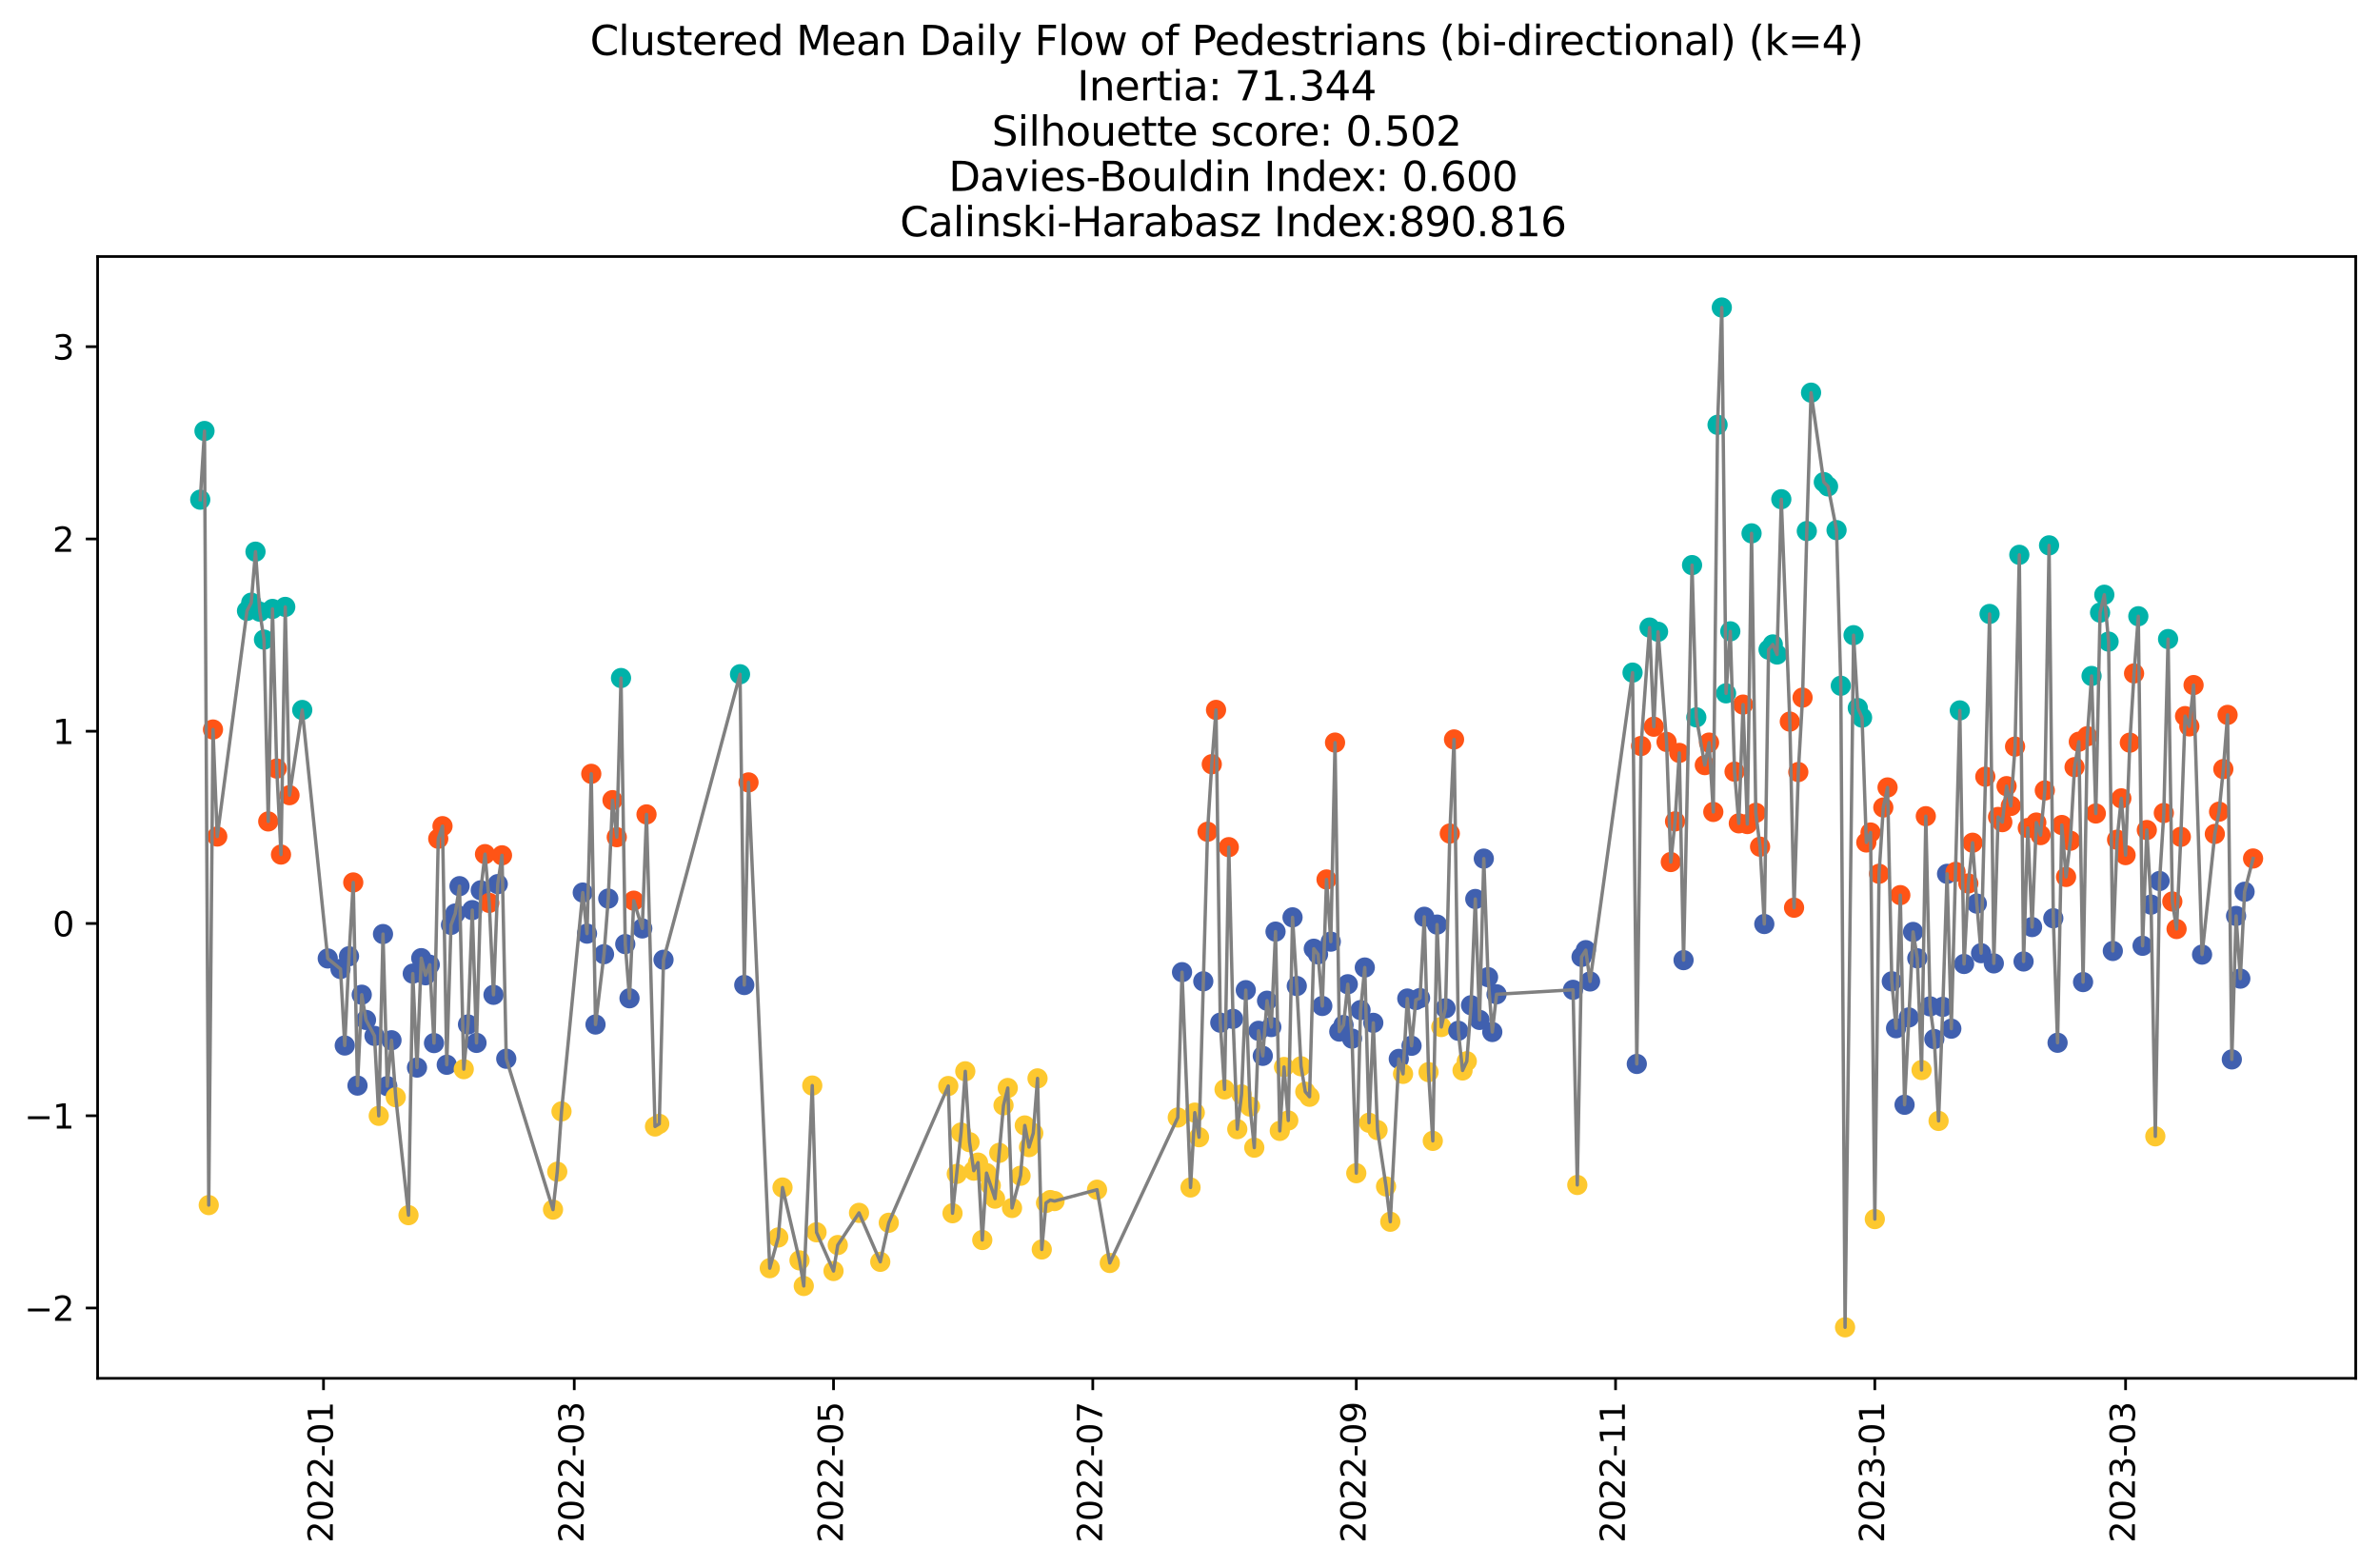 <?xml version="1.0" encoding="utf-8" standalone="no"?>
<!DOCTYPE svg PUBLIC "-//W3C//DTD SVG 1.1//EN"
  "http://www.w3.org/Graphics/SVG/1.1/DTD/svg11.dtd">
<svg xmlns:xlink="http://www.w3.org/1999/xlink" width="705.742pt" height="464.69pt" viewBox="0 0 705.742 464.69" xmlns="http://www.w3.org/2000/svg" version="1.1">
 <defs>
  <style type="text/css">*{stroke-linejoin: round; stroke-linecap: butt}</style>
 </defs>
 <g id="figure_1">
  <g id="patch_1">
   <path d="M 0 464.69 
L 705.742 464.69 
L 705.742 0 
L 0 0 
z
" style="fill: #ffffff"/>
  </g>
  <g id="axes_1">
   <g id="patch_2">
    <path d="M 28.942 408.708 
L 698.542 408.708 
L 698.542 76.068 
L 28.942 76.068 
z
" style="fill: #ffffff"/>
   </g>
   <g id="PathCollection_1">
    <defs>
     <path id="C0_0_6ca1e13a43" d="M 0 2.5 
C 0.663 2.5 1.299 2.237 1.768 1.768 
C 2.237 1.299 2.5 0.663 2.5 -0 
C 2.5 -0.663 2.237 -1.299 1.768 -1.768 
C 1.299 -2.237 0.663 -2.5 0 -2.5 
C -0.663 -2.5 -1.299 -2.237 -1.768 -1.768 
C -2.237 -1.299 -2.5 -0.663 -2.5 0 
C -2.5 0.663 -2.237 1.299 -1.768 1.768 
C -1.299 2.237 -0.663 2.5 0 2.5 
z
"/>
    </defs>
    <g clip-path="url(#p188d8fe004)">
     <use xlink:href="#C0_0_6ca1e13a43" x="59.379" y="148.167" style="fill: #00b2a9; stroke: #00b2a9"/>
    </g>
    <g clip-path="url(#p188d8fe004)">
     <use xlink:href="#C0_0_6ca1e13a43" x="60.639" y="127.803" style="fill: #00b2a9; stroke: #00b2a9"/>
    </g>
    <g clip-path="url(#p188d8fe004)">
     <use xlink:href="#C0_0_6ca1e13a43" x="61.899" y="357.343" style="fill: #fdc82f; stroke: #fdc82f"/>
    </g>
    <g clip-path="url(#p188d8fe004)">
     <use xlink:href="#C0_0_6ca1e13a43" x="63.159" y="216.321" style="fill: #ff5416; stroke: #ff5416"/>
    </g>
    <g clip-path="url(#p188d8fe004)">
     <use xlink:href="#C0_0_6ca1e13a43" x="64.42" y="248.048" style="fill: #ff5416; stroke: #ff5416"/>
    </g>
    <g clip-path="url(#p188d8fe004)">
     <use xlink:href="#C0_0_6ca1e13a43" x="73.242" y="181.148" style="fill: #00b2a9; stroke: #00b2a9"/>
    </g>
    <g clip-path="url(#p188d8fe004)">
     <use xlink:href="#C0_0_6ca1e13a43" x="74.502" y="178.711" style="fill: #00b2a9; stroke: #00b2a9"/>
    </g>
    <g clip-path="url(#p188d8fe004)">
     <use xlink:href="#C0_0_6ca1e13a43" x="75.763" y="163.586" style="fill: #00b2a9; stroke: #00b2a9"/>
    </g>
    <g clip-path="url(#p188d8fe004)">
     <use xlink:href="#C0_0_6ca1e13a43" x="77.023" y="181.382" style="fill: #00b2a9; stroke: #00b2a9"/>
    </g>
    <g clip-path="url(#p188d8fe004)">
     <use xlink:href="#C0_0_6ca1e13a43" x="78.283" y="189.659" style="fill: #00b2a9; stroke: #00b2a9"/>
    </g>
    <g clip-path="url(#p188d8fe004)">
     <use xlink:href="#C0_0_6ca1e13a43" x="79.543" y="243.577" style="fill: #ff5416; stroke: #ff5416"/>
    </g>
    <g clip-path="url(#p188d8fe004)">
     <use xlink:href="#C0_0_6ca1e13a43" x="80.804" y="180.565" style="fill: #00b2a9; stroke: #00b2a9"/>
    </g>
    <g clip-path="url(#p188d8fe004)">
     <use xlink:href="#C0_0_6ca1e13a43" x="82.064" y="227.902" style="fill: #ff5416; stroke: #ff5416"/>
    </g>
    <g clip-path="url(#p188d8fe004)">
     <use xlink:href="#C0_0_6ca1e13a43" x="83.324" y="253.402" style="fill: #ff5416; stroke: #ff5416"/>
    </g>
    <g clip-path="url(#p188d8fe004)">
     <use xlink:href="#C0_0_6ca1e13a43" x="84.585" y="179.967" style="fill: #00b2a9; stroke: #00b2a9"/>
    </g>
    <g clip-path="url(#p188d8fe004)">
     <use xlink:href="#C0_0_6ca1e13a43" x="85.845" y="235.794" style="fill: #ff5416; stroke: #ff5416"/>
    </g>
    <g clip-path="url(#p188d8fe004)">
     <use xlink:href="#C0_0_6ca1e13a43" x="89.626" y="210.534" style="fill: #00b2a9; stroke: #00b2a9"/>
    </g>
    <g clip-path="url(#p188d8fe004)">
     <use xlink:href="#C0_0_6ca1e13a43" x="97.188" y="284.21" style="fill: #4060af; stroke: #4060af"/>
    </g>
    <g clip-path="url(#p188d8fe004)">
     <use xlink:href="#C0_0_6ca1e13a43" x="100.969" y="287.34" style="fill: #4060af; stroke: #4060af"/>
    </g>
    <g clip-path="url(#p188d8fe004)">
     <use xlink:href="#C0_0_6ca1e13a43" x="102.229" y="310.022" style="fill: #4060af; stroke: #4060af"/>
    </g>
    <g clip-path="url(#p188d8fe004)">
     <use xlink:href="#C0_0_6ca1e13a43" x="103.489" y="283.558" style="fill: #4060af; stroke: #4060af"/>
    </g>
    <g clip-path="url(#p188d8fe004)">
     <use xlink:href="#C0_0_6ca1e13a43" x="104.75" y="261.675" style="fill: #ff5416; stroke: #ff5416"/>
    </g>
    <g clip-path="url(#p188d8fe004)">
     <use xlink:href="#C0_0_6ca1e13a43" x="106.01" y="321.908" style="fill: #4060af; stroke: #4060af"/>
    </g>
    <g clip-path="url(#p188d8fe004)">
     <use xlink:href="#C0_0_6ca1e13a43" x="107.27" y="294.963" style="fill: #4060af; stroke: #4060af"/>
    </g>
    <g clip-path="url(#p188d8fe004)">
     <use xlink:href="#C0_0_6ca1e13a43" x="108.53" y="302.437" style="fill: #4060af; stroke: #4060af"/>
    </g>
    <g clip-path="url(#p188d8fe004)">
     <use xlink:href="#C0_0_6ca1e13a43" x="111.051" y="307.182" style="fill: #4060af; stroke: #4060af"/>
    </g>
    <g clip-path="url(#p188d8fe004)">
     <use xlink:href="#C0_0_6ca1e13a43" x="112.311" y="330.875" style="fill: #fdc82f; stroke: #fdc82f"/>
    </g>
    <g clip-path="url(#p188d8fe004)">
     <use xlink:href="#C0_0_6ca1e13a43" x="113.572" y="276.974" style="fill: #4060af; stroke: #4060af"/>
    </g>
    <g clip-path="url(#p188d8fe004)">
     <use xlink:href="#C0_0_6ca1e13a43" x="114.832" y="322.066" style="fill: #4060af; stroke: #4060af"/>
    </g>
    <g clip-path="url(#p188d8fe004)">
     <use xlink:href="#C0_0_6ca1e13a43" x="116.092" y="308.465" style="fill: #4060af; stroke: #4060af"/>
    </g>
    <g clip-path="url(#p188d8fe004)">
     <use xlink:href="#C0_0_6ca1e13a43" x="117.353" y="325.362" style="fill: #fdc82f; stroke: #fdc82f"/>
    </g>
    <g clip-path="url(#p188d8fe004)">
     <use xlink:href="#C0_0_6ca1e13a43" x="121.133" y="360.33" style="fill: #fdc82f; stroke: #fdc82f"/>
    </g>
    <g clip-path="url(#p188d8fe004)">
     <use xlink:href="#C0_0_6ca1e13a43" x="122.394" y="288.704" style="fill: #4060af; stroke: #4060af"/>
    </g>
    <g clip-path="url(#p188d8fe004)">
     <use xlink:href="#C0_0_6ca1e13a43" x="123.654" y="316.567" style="fill: #4060af; stroke: #4060af"/>
    </g>
    <g clip-path="url(#p188d8fe004)">
     <use xlink:href="#C0_0_6ca1e13a43" x="124.914" y="284.121" style="fill: #4060af; stroke: #4060af"/>
    </g>
    <g clip-path="url(#p188d8fe004)">
     <use xlink:href="#C0_0_6ca1e13a43" x="126.175" y="289.196" style="fill: #4060af; stroke: #4060af"/>
    </g>
    <g clip-path="url(#p188d8fe004)">
     <use xlink:href="#C0_0_6ca1e13a43" x="127.435" y="286.072" style="fill: #4060af; stroke: #4060af"/>
    </g>
    <g clip-path="url(#p188d8fe004)">
     <use xlink:href="#C0_0_6ca1e13a43" x="128.695" y="309.307" style="fill: #4060af; stroke: #4060af"/>
    </g>
    <g clip-path="url(#p188d8fe004)">
     <use xlink:href="#C0_0_6ca1e13a43" x="129.956" y="248.713" style="fill: #ff5416; stroke: #ff5416"/>
    </g>
    <g clip-path="url(#p188d8fe004)">
     <use xlink:href="#C0_0_6ca1e13a43" x="131.216" y="244.981" style="fill: #ff5416; stroke: #ff5416"/>
    </g>
    <g clip-path="url(#p188d8fe004)">
     <use xlink:href="#C0_0_6ca1e13a43" x="132.476" y="315.735" style="fill: #4060af; stroke: #4060af"/>
    </g>
    <g clip-path="url(#p188d8fe004)">
     <use xlink:href="#C0_0_6ca1e13a43" x="133.737" y="274.256" style="fill: #4060af; stroke: #4060af"/>
    </g>
    <g clip-path="url(#p188d8fe004)">
     <use xlink:href="#C0_0_6ca1e13a43" x="134.997" y="270.882" style="fill: #4060af; stroke: #4060af"/>
    </g>
    <g clip-path="url(#p188d8fe004)">
     <use xlink:href="#C0_0_6ca1e13a43" x="136.257" y="262.774" style="fill: #4060af; stroke: #4060af"/>
    </g>
    <g clip-path="url(#p188d8fe004)">
     <use xlink:href="#C0_0_6ca1e13a43" x="137.517" y="317.036" style="fill: #fdc82f; stroke: #fdc82f"/>
    </g>
    <g clip-path="url(#p188d8fe004)">
     <use xlink:href="#C0_0_6ca1e13a43" x="138.778" y="303.783" style="fill: #4060af; stroke: #4060af"/>
    </g>
    <g clip-path="url(#p188d8fe004)">
     <use xlink:href="#C0_0_6ca1e13a43" x="140.038" y="269.878" style="fill: #4060af; stroke: #4060af"/>
    </g>
    <g clip-path="url(#p188d8fe004)">
     <use xlink:href="#C0_0_6ca1e13a43" x="141.298" y="309.245" style="fill: #4060af; stroke: #4060af"/>
    </g>
    <g clip-path="url(#p188d8fe004)">
     <use xlink:href="#C0_0_6ca1e13a43" x="142.559" y="264.006" style="fill: #4060af; stroke: #4060af"/>
    </g>
    <g clip-path="url(#p188d8fe004)">
     <use xlink:href="#C0_0_6ca1e13a43" x="143.819" y="253.276" style="fill: #ff5416; stroke: #ff5416"/>
    </g>
    <g clip-path="url(#p188d8fe004)">
     <use xlink:href="#C0_0_6ca1e13a43" x="145.079" y="267.737" style="fill: #ff5416; stroke: #ff5416"/>
    </g>
    <g clip-path="url(#p188d8fe004)">
     <use xlink:href="#C0_0_6ca1e13a43" x="146.34" y="294.996" style="fill: #4060af; stroke: #4060af"/>
    </g>
    <g clip-path="url(#p188d8fe004)">
     <use xlink:href="#C0_0_6ca1e13a43" x="147.6" y="262.164" style="fill: #4060af; stroke: #4060af"/>
    </g>
    <g clip-path="url(#p188d8fe004)">
     <use xlink:href="#C0_0_6ca1e13a43" x="148.86" y="253.627" style="fill: #ff5416; stroke: #ff5416"/>
    </g>
    <g clip-path="url(#p188d8fe004)">
     <use xlink:href="#C0_0_6ca1e13a43" x="150.121" y="313.949" style="fill: #4060af; stroke: #4060af"/>
    </g>
    <g clip-path="url(#p188d8fe004)">
     <use xlink:href="#C0_0_6ca1e13a43" x="163.984" y="358.68" style="fill: #fdc82f; stroke: #fdc82f"/>
    </g>
    <g clip-path="url(#p188d8fe004)">
     <use xlink:href="#C0_0_6ca1e13a43" x="165.244" y="347.446" style="fill: #fdc82f; stroke: #fdc82f"/>
    </g>
    <g clip-path="url(#p188d8fe004)">
     <use xlink:href="#C0_0_6ca1e13a43" x="166.504" y="329.56" style="fill: #fdc82f; stroke: #fdc82f"/>
    </g>
    <g clip-path="url(#p188d8fe004)">
     <use xlink:href="#C0_0_6ca1e13a43" x="172.806" y="264.674" style="fill: #4060af; stroke: #4060af"/>
    </g>
    <g clip-path="url(#p188d8fe004)">
     <use xlink:href="#C0_0_6ca1e13a43" x="174.066" y="276.848" style="fill: #4060af; stroke: #4060af"/>
    </g>
    <g clip-path="url(#p188d8fe004)">
     <use xlink:href="#C0_0_6ca1e13a43" x="175.327" y="229.463" style="fill: #ff5416; stroke: #ff5416"/>
    </g>
    <g clip-path="url(#p188d8fe004)">
     <use xlink:href="#C0_0_6ca1e13a43" x="176.587" y="303.8" style="fill: #4060af; stroke: #4060af"/>
    </g>
    <g clip-path="url(#p188d8fe004)">
     <use xlink:href="#C0_0_6ca1e13a43" x="179.108" y="282.951" style="fill: #4060af; stroke: #4060af"/>
    </g>
    <g clip-path="url(#p188d8fe004)">
     <use xlink:href="#C0_0_6ca1e13a43" x="180.368" y="266.451" style="fill: #4060af; stroke: #4060af"/>
    </g>
    <g clip-path="url(#p188d8fe004)">
     <use xlink:href="#C0_0_6ca1e13a43" x="181.628" y="237.271" style="fill: #ff5416; stroke: #ff5416"/>
    </g>
    <g clip-path="url(#p188d8fe004)">
     <use xlink:href="#C0_0_6ca1e13a43" x="182.888" y="248.244" style="fill: #ff5416; stroke: #ff5416"/>
    </g>
    <g clip-path="url(#p188d8fe004)">
     <use xlink:href="#C0_0_6ca1e13a43" x="184.149" y="201.057" style="fill: #00b2a9; stroke: #00b2a9"/>
    </g>
    <g clip-path="url(#p188d8fe004)">
     <use xlink:href="#C0_0_6ca1e13a43" x="185.409" y="279.952" style="fill: #4060af; stroke: #4060af"/>
    </g>
    <g clip-path="url(#p188d8fe004)">
     <use xlink:href="#C0_0_6ca1e13a43" x="186.669" y="296.018" style="fill: #4060af; stroke: #4060af"/>
    </g>
    <g clip-path="url(#p188d8fe004)">
     <use xlink:href="#C0_0_6ca1e13a43" x="187.93" y="267.076" style="fill: #ff5416; stroke: #ff5416"/>
    </g>
    <g clip-path="url(#p188d8fe004)">
     <use xlink:href="#C0_0_6ca1e13a43" x="190.45" y="275.305" style="fill: #4060af; stroke: #4060af"/>
    </g>
    <g clip-path="url(#p188d8fe004)">
     <use xlink:href="#C0_0_6ca1e13a43" x="191.711" y="241.496" style="fill: #ff5416; stroke: #ff5416"/>
    </g>
    <g clip-path="url(#p188d8fe004)">
     <use xlink:href="#C0_0_6ca1e13a43" x="194.231" y="334.035" style="fill: #fdc82f; stroke: #fdc82f"/>
    </g>
    <g clip-path="url(#p188d8fe004)">
     <use xlink:href="#C0_0_6ca1e13a43" x="195.491" y="333.262" style="fill: #fdc82f; stroke: #fdc82f"/>
    </g>
    <g clip-path="url(#p188d8fe004)">
     <use xlink:href="#C0_0_6ca1e13a43" x="196.752" y="284.595" style="fill: #4060af; stroke: #4060af"/>
    </g>
    <g clip-path="url(#p188d8fe004)">
     <use xlink:href="#C0_0_6ca1e13a43" x="219.437" y="199.937" style="fill: #00b2a9; stroke: #00b2a9"/>
    </g>
    <g clip-path="url(#p188d8fe004)">
     <use xlink:href="#C0_0_6ca1e13a43" x="220.698" y="292.089" style="fill: #4060af; stroke: #4060af"/>
    </g>
    <g clip-path="url(#p188d8fe004)">
     <use xlink:href="#C0_0_6ca1e13a43" x="221.958" y="232.009" style="fill: #ff5416; stroke: #ff5416"/>
    </g>
    <g clip-path="url(#p188d8fe004)">
     <use xlink:href="#C0_0_6ca1e13a43" x="228.259" y="376.052" style="fill: #fdc82f; stroke: #fdc82f"/>
    </g>
    <g clip-path="url(#p188d8fe004)">
     <use xlink:href="#C0_0_6ca1e13a43" x="230.78" y="366.939" style="fill: #fdc82f; stroke: #fdc82f"/>
    </g>
    <g clip-path="url(#p188d8fe004)">
     <use xlink:href="#C0_0_6ca1e13a43" x="232.04" y="352.136" style="fill: #fdc82f; stroke: #fdc82f"/>
    </g>
    <g clip-path="url(#p188d8fe004)">
     <use xlink:href="#C0_0_6ca1e13a43" x="237.082" y="373.743" style="fill: #fdc82f; stroke: #fdc82f"/>
    </g>
    <g clip-path="url(#p188d8fe004)">
     <use xlink:href="#C0_0_6ca1e13a43" x="238.342" y="381.328" style="fill: #fdc82f; stroke: #fdc82f"/>
    </g>
    <g clip-path="url(#p188d8fe004)">
     <use xlink:href="#C0_0_6ca1e13a43" x="240.862" y="321.893" style="fill: #fdc82f; stroke: #fdc82f"/>
    </g>
    <g clip-path="url(#p188d8fe004)">
     <use xlink:href="#C0_0_6ca1e13a43" x="242.123" y="365.411" style="fill: #fdc82f; stroke: #fdc82f"/>
    </g>
    <g clip-path="url(#p188d8fe004)">
     <use xlink:href="#C0_0_6ca1e13a43" x="247.164" y="376.891" style="fill: #fdc82f; stroke: #fdc82f"/>
    </g>
    <g clip-path="url(#p188d8fe004)">
     <use xlink:href="#C0_0_6ca1e13a43" x="248.424" y="369.193" style="fill: #fdc82f; stroke: #fdc82f"/>
    </g>
    <g clip-path="url(#p188d8fe004)">
     <use xlink:href="#C0_0_6ca1e13a43" x="254.726" y="359.647" style="fill: #fdc82f; stroke: #fdc82f"/>
    </g>
    <g clip-path="url(#p188d8fe004)">
     <use xlink:href="#C0_0_6ca1e13a43" x="261.027" y="374.163" style="fill: #fdc82f; stroke: #fdc82f"/>
    </g>
    <g clip-path="url(#p188d8fe004)">
     <use xlink:href="#C0_0_6ca1e13a43" x="263.548" y="362.585" style="fill: #fdc82f; stroke: #fdc82f"/>
    </g>
    <g clip-path="url(#p188d8fe004)">
     <use xlink:href="#C0_0_6ca1e13a43" x="281.192" y="322.035" style="fill: #fdc82f; stroke: #fdc82f"/>
    </g>
    <g clip-path="url(#p188d8fe004)">
     <use xlink:href="#C0_0_6ca1e13a43" x="282.453" y="359.761" style="fill: #fdc82f; stroke: #fdc82f"/>
    </g>
    <g clip-path="url(#p188d8fe004)">
     <use xlink:href="#C0_0_6ca1e13a43" x="283.713" y="348.093" style="fill: #fdc82f; stroke: #fdc82f"/>
    </g>
    <g clip-path="url(#p188d8fe004)">
     <use xlink:href="#C0_0_6ca1e13a43" x="284.973" y="335.822" style="fill: #fdc82f; stroke: #fdc82f"/>
    </g>
    <g clip-path="url(#p188d8fe004)">
     <use xlink:href="#C0_0_6ca1e13a43" x="286.233" y="317.674" style="fill: #fdc82f; stroke: #fdc82f"/>
    </g>
    <g clip-path="url(#p188d8fe004)">
     <use xlink:href="#C0_0_6ca1e13a43" x="287.494" y="338.686" style="fill: #fdc82f; stroke: #fdc82f"/>
    </g>
    <g clip-path="url(#p188d8fe004)">
     <use xlink:href="#C0_0_6ca1e13a43" x="288.754" y="347.135" style="fill: #fdc82f; stroke: #fdc82f"/>
    </g>
    <g clip-path="url(#p188d8fe004)">
     <use xlink:href="#C0_0_6ca1e13a43" x="290.014" y="344.751" style="fill: #fdc82f; stroke: #fdc82f"/>
    </g>
    <g clip-path="url(#p188d8fe004)">
     <use xlink:href="#C0_0_6ca1e13a43" x="291.275" y="367.695" style="fill: #fdc82f; stroke: #fdc82f"/>
    </g>
    <g clip-path="url(#p188d8fe004)">
     <use xlink:href="#C0_0_6ca1e13a43" x="292.535" y="347.851" style="fill: #fdc82f; stroke: #fdc82f"/>
    </g>
    <g clip-path="url(#p188d8fe004)">
     <use xlink:href="#C0_0_6ca1e13a43" x="293.795" y="351.553" style="fill: #fdc82f; stroke: #fdc82f"/>
    </g>
    <g clip-path="url(#p188d8fe004)">
     <use xlink:href="#C0_0_6ca1e13a43" x="295.056" y="355.432" style="fill: #fdc82f; stroke: #fdc82f"/>
    </g>
    <g clip-path="url(#p188d8fe004)">
     <use xlink:href="#C0_0_6ca1e13a43" x="296.316" y="341.854" style="fill: #fdc82f; stroke: #fdc82f"/>
    </g>
    <g clip-path="url(#p188d8fe004)">
     <use xlink:href="#C0_0_6ca1e13a43" x="297.576" y="327.759" style="fill: #fdc82f; stroke: #fdc82f"/>
    </g>
    <g clip-path="url(#p188d8fe004)">
     <use xlink:href="#C0_0_6ca1e13a43" x="298.836" y="322.62" style="fill: #fdc82f; stroke: #fdc82f"/>
    </g>
    <g clip-path="url(#p188d8fe004)">
     <use xlink:href="#C0_0_6ca1e13a43" x="300.097" y="358.2" style="fill: #fdc82f; stroke: #fdc82f"/>
    </g>
    <g clip-path="url(#p188d8fe004)">
     <use xlink:href="#C0_0_6ca1e13a43" x="302.617" y="348.649" style="fill: #fdc82f; stroke: #fdc82f"/>
    </g>
    <g clip-path="url(#p188d8fe004)">
     <use xlink:href="#C0_0_6ca1e13a43" x="303.878" y="333.73" style="fill: #fdc82f; stroke: #fdc82f"/>
    </g>
    <g clip-path="url(#p188d8fe004)">
     <use xlink:href="#C0_0_6ca1e13a43" x="305.138" y="340.147" style="fill: #fdc82f; stroke: #fdc82f"/>
    </g>
    <g clip-path="url(#p188d8fe004)">
     <use xlink:href="#C0_0_6ca1e13a43" x="306.398" y="336.004" style="fill: #fdc82f; stroke: #fdc82f"/>
    </g>
    <g clip-path="url(#p188d8fe004)">
     <use xlink:href="#C0_0_6ca1e13a43" x="307.659" y="319.773" style="fill: #fdc82f; stroke: #fdc82f"/>
    </g>
    <g clip-path="url(#p188d8fe004)">
     <use xlink:href="#C0_0_6ca1e13a43" x="308.919" y="370.505" style="fill: #fdc82f; stroke: #fdc82f"/>
    </g>
    <g clip-path="url(#p188d8fe004)">
     <use xlink:href="#C0_0_6ca1e13a43" x="310.179" y="356.692" style="fill: #fdc82f; stroke: #fdc82f"/>
    </g>
    <g clip-path="url(#p188d8fe004)">
     <use xlink:href="#C0_0_6ca1e13a43" x="311.44" y="355.853" style="fill: #fdc82f; stroke: #fdc82f"/>
    </g>
    <g clip-path="url(#p188d8fe004)">
     <use xlink:href="#C0_0_6ca1e13a43" x="312.7" y="356.154" style="fill: #fdc82f; stroke: #fdc82f"/>
    </g>
    <g clip-path="url(#p188d8fe004)">
     <use xlink:href="#C0_0_6ca1e13a43" x="325.303" y="352.779" style="fill: #fdc82f; stroke: #fdc82f"/>
    </g>
    <g clip-path="url(#p188d8fe004)">
     <use xlink:href="#C0_0_6ca1e13a43" x="329.084" y="374.511" style="fill: #fdc82f; stroke: #fdc82f"/>
    </g>
    <g clip-path="url(#p188d8fe004)">
     <use xlink:href="#C0_0_6ca1e13a43" x="349.249" y="331.372" style="fill: #fdc82f; stroke: #fdc82f"/>
    </g>
    <g clip-path="url(#p188d8fe004)">
     <use xlink:href="#C0_0_6ca1e13a43" x="350.509" y="288.278" style="fill: #4060af; stroke: #4060af"/>
    </g>
    <g clip-path="url(#p188d8fe004)">
     <use xlink:href="#C0_0_6ca1e13a43" x="353.03" y="352.122" style="fill: #fdc82f; stroke: #fdc82f"/>
    </g>
    <g clip-path="url(#p188d8fe004)">
     <use xlink:href="#C0_0_6ca1e13a43" x="354.29" y="329.929" style="fill: #fdc82f; stroke: #fdc82f"/>
    </g>
    <g clip-path="url(#p188d8fe004)">
     <use xlink:href="#C0_0_6ca1e13a43" x="355.55" y="337.216" style="fill: #fdc82f; stroke: #fdc82f"/>
    </g>
    <g clip-path="url(#p188d8fe004)">
     <use xlink:href="#C0_0_6ca1e13a43" x="356.811" y="290.988" style="fill: #4060af; stroke: #4060af"/>
    </g>
    <g clip-path="url(#p188d8fe004)">
     <use xlink:href="#C0_0_6ca1e13a43" x="358.071" y="246.638" style="fill: #ff5416; stroke: #ff5416"/>
    </g>
    <g clip-path="url(#p188d8fe004)">
     <use xlink:href="#C0_0_6ca1e13a43" x="359.331" y="226.612" style="fill: #ff5416; stroke: #ff5416"/>
    </g>
    <g clip-path="url(#p188d8fe004)">
     <use xlink:href="#C0_0_6ca1e13a43" x="360.591" y="210.509" style="fill: #ff5416; stroke: #ff5416"/>
    </g>
    <g clip-path="url(#p188d8fe004)">
     <use xlink:href="#C0_0_6ca1e13a43" x="361.852" y="303.253" style="fill: #4060af; stroke: #4060af"/>
    </g>
    <g clip-path="url(#p188d8fe004)">
     <use xlink:href="#C0_0_6ca1e13a43" x="363.112" y="323.039" style="fill: #fdc82f; stroke: #fdc82f"/>
    </g>
    <g clip-path="url(#p188d8fe004)">
     <use xlink:href="#C0_0_6ca1e13a43" x="364.372" y="251.204" style="fill: #ff5416; stroke: #ff5416"/>
    </g>
    <g clip-path="url(#p188d8fe004)">
     <use xlink:href="#C0_0_6ca1e13a43" x="365.633" y="302.12" style="fill: #4060af; stroke: #4060af"/>
    </g>
    <g clip-path="url(#p188d8fe004)">
     <use xlink:href="#C0_0_6ca1e13a43" x="366.893" y="334.833" style="fill: #fdc82f; stroke: #fdc82f"/>
    </g>
    <g clip-path="url(#p188d8fe004)">
     <use xlink:href="#C0_0_6ca1e13a43" x="368.153" y="324.534" style="fill: #fdc82f; stroke: #fdc82f"/>
    </g>
    <g clip-path="url(#p188d8fe004)">
     <use xlink:href="#C0_0_6ca1e13a43" x="369.414" y="293.61" style="fill: #4060af; stroke: #4060af"/>
    </g>
    <g clip-path="url(#p188d8fe004)">
     <use xlink:href="#C0_0_6ca1e13a43" x="370.674" y="328.131" style="fill: #fdc82f; stroke: #fdc82f"/>
    </g>
    <g clip-path="url(#p188d8fe004)">
     <use xlink:href="#C0_0_6ca1e13a43" x="371.934" y="340.309" style="fill: #fdc82f; stroke: #fdc82f"/>
    </g>
    <g clip-path="url(#p188d8fe004)">
     <use xlink:href="#C0_0_6ca1e13a43" x="373.194" y="305.667" style="fill: #4060af; stroke: #4060af"/>
    </g>
    <g clip-path="url(#p188d8fe004)">
     <use xlink:href="#C0_0_6ca1e13a43" x="374.455" y="313.094" style="fill: #4060af; stroke: #4060af"/>
    </g>
    <g clip-path="url(#p188d8fe004)">
     <use xlink:href="#C0_0_6ca1e13a43" x="375.715" y="296.743" style="fill: #4060af; stroke: #4060af"/>
    </g>
    <g clip-path="url(#p188d8fe004)">
     <use xlink:href="#C0_0_6ca1e13a43" x="376.975" y="304.547" style="fill: #4060af; stroke: #4060af"/>
    </g>
    <g clip-path="url(#p188d8fe004)">
     <use xlink:href="#C0_0_6ca1e13a43" x="378.236" y="276.251" style="fill: #4060af; stroke: #4060af"/>
    </g>
    <g clip-path="url(#p188d8fe004)">
     <use xlink:href="#C0_0_6ca1e13a43" x="379.496" y="335.342" style="fill: #fdc82f; stroke: #fdc82f"/>
    </g>
    <g clip-path="url(#p188d8fe004)">
     <use xlink:href="#C0_0_6ca1e13a43" x="380.756" y="316.39" style="fill: #fdc82f; stroke: #fdc82f"/>
    </g>
    <g clip-path="url(#p188d8fe004)">
     <use xlink:href="#C0_0_6ca1e13a43" x="382.017" y="332.257" style="fill: #fdc82f; stroke: #fdc82f"/>
    </g>
    <g clip-path="url(#p188d8fe004)">
     <use xlink:href="#C0_0_6ca1e13a43" x="383.277" y="272.021" style="fill: #4060af; stroke: #4060af"/>
    </g>
    <g clip-path="url(#p188d8fe004)">
     <use xlink:href="#C0_0_6ca1e13a43" x="384.537" y="292.385" style="fill: #4060af; stroke: #4060af"/>
    </g>
    <g clip-path="url(#p188d8fe004)">
     <use xlink:href="#C0_0_6ca1e13a43" x="385.798" y="316.185" style="fill: #fdc82f; stroke: #fdc82f"/>
    </g>
    <g clip-path="url(#p188d8fe004)">
     <use xlink:href="#C0_0_6ca1e13a43" x="387.058" y="323.716" style="fill: #fdc82f; stroke: #fdc82f"/>
    </g>
    <g clip-path="url(#p188d8fe004)">
     <use xlink:href="#C0_0_6ca1e13a43" x="388.318" y="325.225" style="fill: #fdc82f; stroke: #fdc82f"/>
    </g>
    <g clip-path="url(#p188d8fe004)">
     <use xlink:href="#C0_0_6ca1e13a43" x="389.578" y="281.325" style="fill: #4060af; stroke: #4060af"/>
    </g>
    <g clip-path="url(#p188d8fe004)">
     <use xlink:href="#C0_0_6ca1e13a43" x="390.839" y="282.988" style="fill: #4060af; stroke: #4060af"/>
    </g>
    <g clip-path="url(#p188d8fe004)">
     <use xlink:href="#C0_0_6ca1e13a43" x="392.099" y="298.299" style="fill: #4060af; stroke: #4060af"/>
    </g>
    <g clip-path="url(#p188d8fe004)">
     <use xlink:href="#C0_0_6ca1e13a43" x="393.359" y="260.789" style="fill: #ff5416; stroke: #ff5416"/>
    </g>
    <g clip-path="url(#p188d8fe004)">
     <use xlink:href="#C0_0_6ca1e13a43" x="394.62" y="279.225" style="fill: #4060af; stroke: #4060af"/>
    </g>
    <g clip-path="url(#p188d8fe004)">
     <use xlink:href="#C0_0_6ca1e13a43" x="395.88" y="220.198" style="fill: #ff5416; stroke: #ff5416"/>
    </g>
    <g clip-path="url(#p188d8fe004)">
     <use xlink:href="#C0_0_6ca1e13a43" x="397.14" y="305.895" style="fill: #4060af; stroke: #4060af"/>
    </g>
    <g clip-path="url(#p188d8fe004)">
     <use xlink:href="#C0_0_6ca1e13a43" x="398.401" y="303.949" style="fill: #4060af; stroke: #4060af"/>
    </g>
    <g clip-path="url(#p188d8fe004)">
     <use xlink:href="#C0_0_6ca1e13a43" x="399.661" y="291.856" style="fill: #4060af; stroke: #4060af"/>
    </g>
    <g clip-path="url(#p188d8fe004)">
     <use xlink:href="#C0_0_6ca1e13a43" x="400.921" y="307.972" style="fill: #4060af; stroke: #4060af"/>
    </g>
    <g clip-path="url(#p188d8fe004)">
     <use xlink:href="#C0_0_6ca1e13a43" x="402.181" y="347.886" style="fill: #fdc82f; stroke: #fdc82f"/>
    </g>
    <g clip-path="url(#p188d8fe004)">
     <use xlink:href="#C0_0_6ca1e13a43" x="403.442" y="299.519" style="fill: #4060af; stroke: #4060af"/>
    </g>
    <g clip-path="url(#p188d8fe004)">
     <use xlink:href="#C0_0_6ca1e13a43" x="404.702" y="286.898" style="fill: #4060af; stroke: #4060af"/>
    </g>
    <g clip-path="url(#p188d8fe004)">
     <use xlink:href="#C0_0_6ca1e13a43" x="405.962" y="332.928" style="fill: #fdc82f; stroke: #fdc82f"/>
    </g>
    <g clip-path="url(#p188d8fe004)">
     <use xlink:href="#C0_0_6ca1e13a43" x="407.223" y="303.302" style="fill: #4060af; stroke: #4060af"/>
    </g>
    <g clip-path="url(#p188d8fe004)">
     <use xlink:href="#C0_0_6ca1e13a43" x="408.483" y="335.113" style="fill: #fdc82f; stroke: #fdc82f"/>
    </g>
    <g clip-path="url(#p188d8fe004)">
     <use xlink:href="#C0_0_6ca1e13a43" x="411.004" y="351.821" style="fill: #fdc82f; stroke: #fdc82f"/>
    </g>
    <g clip-path="url(#p188d8fe004)">
     <use xlink:href="#C0_0_6ca1e13a43" x="412.264" y="362.281" style="fill: #fdc82f; stroke: #fdc82f"/>
    </g>
    <g clip-path="url(#p188d8fe004)">
     <use xlink:href="#C0_0_6ca1e13a43" x="414.785" y="313.993" style="fill: #4060af; stroke: #4060af"/>
    </g>
    <g clip-path="url(#p188d8fe004)">
     <use xlink:href="#C0_0_6ca1e13a43" x="416.045" y="318.436" style="fill: #fdc82f; stroke: #fdc82f"/>
    </g>
    <g clip-path="url(#p188d8fe004)">
     <use xlink:href="#C0_0_6ca1e13a43" x="417.305" y="296.098" style="fill: #4060af; stroke: #4060af"/>
    </g>
    <g clip-path="url(#p188d8fe004)">
     <use xlink:href="#C0_0_6ca1e13a43" x="418.565" y="310.101" style="fill: #4060af; stroke: #4060af"/>
    </g>
    <g clip-path="url(#p188d8fe004)">
     <use xlink:href="#C0_0_6ca1e13a43" x="419.826" y="296.535" style="fill: #4060af; stroke: #4060af"/>
    </g>
    <g clip-path="url(#p188d8fe004)">
     <use xlink:href="#C0_0_6ca1e13a43" x="421.086" y="295.959" style="fill: #4060af; stroke: #4060af"/>
    </g>
    <g clip-path="url(#p188d8fe004)">
     <use xlink:href="#C0_0_6ca1e13a43" x="422.346" y="271.854" style="fill: #4060af; stroke: #4060af"/>
    </g>
    <g clip-path="url(#p188d8fe004)">
     <use xlink:href="#C0_0_6ca1e13a43" x="423.607" y="317.915" style="fill: #fdc82f; stroke: #fdc82f"/>
    </g>
    <g clip-path="url(#p188d8fe004)">
     <use xlink:href="#C0_0_6ca1e13a43" x="424.867" y="338.299" style="fill: #fdc82f; stroke: #fdc82f"/>
    </g>
    <g clip-path="url(#p188d8fe004)">
     <use xlink:href="#C0_0_6ca1e13a43" x="426.127" y="274.165" style="fill: #4060af; stroke: #4060af"/>
    </g>
    <g clip-path="url(#p188d8fe004)">
     <use xlink:href="#C0_0_6ca1e13a43" x="427.388" y="304.54" style="fill: #fdc82f; stroke: #fdc82f"/>
    </g>
    <g clip-path="url(#p188d8fe004)">
     <use xlink:href="#C0_0_6ca1e13a43" x="428.648" y="298.986" style="fill: #4060af; stroke: #4060af"/>
    </g>
    <g clip-path="url(#p188d8fe004)">
     <use xlink:href="#C0_0_6ca1e13a43" x="429.908" y="247.167" style="fill: #ff5416; stroke: #ff5416"/>
    </g>
    <g clip-path="url(#p188d8fe004)">
     <use xlink:href="#C0_0_6ca1e13a43" x="431.168" y="219.268" style="fill: #ff5416; stroke: #ff5416"/>
    </g>
    <g clip-path="url(#p188d8fe004)">
     <use xlink:href="#C0_0_6ca1e13a43" x="432.429" y="305.661" style="fill: #4060af; stroke: #4060af"/>
    </g>
    <g clip-path="url(#p188d8fe004)">
     <use xlink:href="#C0_0_6ca1e13a43" x="433.689" y="317.427" style="fill: #fdc82f; stroke: #fdc82f"/>
    </g>
    <g clip-path="url(#p188d8fe004)">
     <use xlink:href="#C0_0_6ca1e13a43" x="434.949" y="314.69" style="fill: #fdc82f; stroke: #fdc82f"/>
    </g>
    <g clip-path="url(#p188d8fe004)">
     <use xlink:href="#C0_0_6ca1e13a43" x="436.21" y="298.083" style="fill: #4060af; stroke: #4060af"/>
    </g>
    <g clip-path="url(#p188d8fe004)">
     <use xlink:href="#C0_0_6ca1e13a43" x="437.47" y="266.577" style="fill: #4060af; stroke: #4060af"/>
    </g>
    <g clip-path="url(#p188d8fe004)">
     <use xlink:href="#C0_0_6ca1e13a43" x="438.73" y="302.431" style="fill: #4060af; stroke: #4060af"/>
    </g>
    <g clip-path="url(#p188d8fe004)">
     <use xlink:href="#C0_0_6ca1e13a43" x="439.991" y="254.606" style="fill: #4060af; stroke: #4060af"/>
    </g>
    <g clip-path="url(#p188d8fe004)">
     <use xlink:href="#C0_0_6ca1e13a43" x="441.251" y="289.755" style="fill: #4060af; stroke: #4060af"/>
    </g>
    <g clip-path="url(#p188d8fe004)">
     <use xlink:href="#C0_0_6ca1e13a43" x="442.511" y="306.018" style="fill: #4060af; stroke: #4060af"/>
    </g>
    <g clip-path="url(#p188d8fe004)">
     <use xlink:href="#C0_0_6ca1e13a43" x="443.772" y="294.829" style="fill: #4060af; stroke: #4060af"/>
    </g>
    <g clip-path="url(#p188d8fe004)">
     <use xlink:href="#C0_0_6ca1e13a43" x="466.457" y="293.508" style="fill: #4060af; stroke: #4060af"/>
    </g>
    <g clip-path="url(#p188d8fe004)">
     <use xlink:href="#C0_0_6ca1e13a43" x="467.717" y="351.376" style="fill: #fdc82f; stroke: #fdc82f"/>
    </g>
    <g clip-path="url(#p188d8fe004)">
     <use xlink:href="#C0_0_6ca1e13a43" x="468.978" y="283.75" style="fill: #4060af; stroke: #4060af"/>
    </g>
    <g clip-path="url(#p188d8fe004)">
     <use xlink:href="#C0_0_6ca1e13a43" x="470.238" y="281.744" style="fill: #4060af; stroke: #4060af"/>
    </g>
    <g clip-path="url(#p188d8fe004)">
     <use xlink:href="#C0_0_6ca1e13a43" x="471.498" y="291.03" style="fill: #4060af; stroke: #4060af"/>
    </g>
    <g clip-path="url(#p188d8fe004)">
     <use xlink:href="#C0_0_6ca1e13a43" x="484.101" y="199.45" style="fill: #00b2a9; stroke: #00b2a9"/>
    </g>
    <g clip-path="url(#p188d8fe004)">
     <use xlink:href="#C0_0_6ca1e13a43" x="485.362" y="315.489" style="fill: #4060af; stroke: #4060af"/>
    </g>
    <g clip-path="url(#p188d8fe004)">
     <use xlink:href="#C0_0_6ca1e13a43" x="486.622" y="221.212" style="fill: #ff5416; stroke: #ff5416"/>
    </g>
    <g clip-path="url(#p188d8fe004)">
     <use xlink:href="#C0_0_6ca1e13a43" x="489.143" y="186.087" style="fill: #00b2a9; stroke: #00b2a9"/>
    </g>
    <g clip-path="url(#p188d8fe004)">
     <use xlink:href="#C0_0_6ca1e13a43" x="490.403" y="215.49" style="fill: #ff5416; stroke: #ff5416"/>
    </g>
    <g clip-path="url(#p188d8fe004)">
     <use xlink:href="#C0_0_6ca1e13a43" x="491.663" y="187.337" style="fill: #00b2a9; stroke: #00b2a9"/>
    </g>
    <g clip-path="url(#p188d8fe004)">
     <use xlink:href="#C0_0_6ca1e13a43" x="494.184" y="219.999" style="fill: #ff5416; stroke: #ff5416"/>
    </g>
    <g clip-path="url(#p188d8fe004)">
     <use xlink:href="#C0_0_6ca1e13a43" x="495.444" y="255.616" style="fill: #ff5416; stroke: #ff5416"/>
    </g>
    <g clip-path="url(#p188d8fe004)">
     <use xlink:href="#C0_0_6ca1e13a43" x="496.704" y="243.558" style="fill: #ff5416; stroke: #ff5416"/>
    </g>
    <g clip-path="url(#p188d8fe004)">
     <use xlink:href="#C0_0_6ca1e13a43" x="497.965" y="223.263" style="fill: #ff5416; stroke: #ff5416"/>
    </g>
    <g clip-path="url(#p188d8fe004)">
     <use xlink:href="#C0_0_6ca1e13a43" x="499.225" y="284.709" style="fill: #4060af; stroke: #4060af"/>
    </g>
    <g clip-path="url(#p188d8fe004)">
     <use xlink:href="#C0_0_6ca1e13a43" x="501.746" y="167.57" style="fill: #00b2a9; stroke: #00b2a9"/>
    </g>
    <g clip-path="url(#p188d8fe004)">
     <use xlink:href="#C0_0_6ca1e13a43" x="503.006" y="212.714" style="fill: #00b2a9; stroke: #00b2a9"/>
    </g>
    <g clip-path="url(#p188d8fe004)">
     <use xlink:href="#C0_0_6ca1e13a43" x="505.526" y="226.877" style="fill: #ff5416; stroke: #ff5416"/>
    </g>
    <g clip-path="url(#p188d8fe004)">
     <use xlink:href="#C0_0_6ca1e13a43" x="506.787" y="220.202" style="fill: #ff5416; stroke: #ff5416"/>
    </g>
    <g clip-path="url(#p188d8fe004)">
     <use xlink:href="#C0_0_6ca1e13a43" x="508.047" y="240.763" style="fill: #ff5416; stroke: #ff5416"/>
    </g>
    <g clip-path="url(#p188d8fe004)">
     <use xlink:href="#C0_0_6ca1e13a43" x="509.307" y="125.974" style="fill: #00b2a9; stroke: #00b2a9"/>
    </g>
    <g clip-path="url(#p188d8fe004)">
     <use xlink:href="#C0_0_6ca1e13a43" x="510.568" y="91.188" style="fill: #00b2a9; stroke: #00b2a9"/>
    </g>
    <g clip-path="url(#p188d8fe004)">
     <use xlink:href="#C0_0_6ca1e13a43" x="511.828" y="205.595" style="fill: #00b2a9; stroke: #00b2a9"/>
    </g>
    <g clip-path="url(#p188d8fe004)">
     <use xlink:href="#C0_0_6ca1e13a43" x="513.088" y="187.208" style="fill: #00b2a9; stroke: #00b2a9"/>
    </g>
    <g clip-path="url(#p188d8fe004)">
     <use xlink:href="#C0_0_6ca1e13a43" x="514.349" y="228.823" style="fill: #ff5416; stroke: #ff5416"/>
    </g>
    <g clip-path="url(#p188d8fe004)">
     <use xlink:href="#C0_0_6ca1e13a43" x="515.609" y="244.143" style="fill: #ff5416; stroke: #ff5416"/>
    </g>
    <g clip-path="url(#p188d8fe004)">
     <use xlink:href="#C0_0_6ca1e13a43" x="516.869" y="208.935" style="fill: #ff5416; stroke: #ff5416"/>
    </g>
    <g clip-path="url(#p188d8fe004)">
     <use xlink:href="#C0_0_6ca1e13a43" x="518.13" y="244.353" style="fill: #ff5416; stroke: #ff5416"/>
    </g>
    <g clip-path="url(#p188d8fe004)">
     <use xlink:href="#C0_0_6ca1e13a43" x="519.39" y="158.155" style="fill: #00b2a9; stroke: #00b2a9"/>
    </g>
    <g clip-path="url(#p188d8fe004)">
     <use xlink:href="#C0_0_6ca1e13a43" x="520.65" y="241.028" style="fill: #ff5416; stroke: #ff5416"/>
    </g>
    <g clip-path="url(#p188d8fe004)">
     <use xlink:href="#C0_0_6ca1e13a43" x="521.91" y="251.071" style="fill: #ff5416; stroke: #ff5416"/>
    </g>
    <g clip-path="url(#p188d8fe004)">
     <use xlink:href="#C0_0_6ca1e13a43" x="523.171" y="273.997" style="fill: #4060af; stroke: #4060af"/>
    </g>
    <g clip-path="url(#p188d8fe004)">
     <use xlink:href="#C0_0_6ca1e13a43" x="524.431" y="192.627" style="fill: #00b2a9; stroke: #00b2a9"/>
    </g>
    <g clip-path="url(#p188d8fe004)">
     <use xlink:href="#C0_0_6ca1e13a43" x="525.691" y="191.093" style="fill: #00b2a9; stroke: #00b2a9"/>
    </g>
    <g clip-path="url(#p188d8fe004)">
     <use xlink:href="#C0_0_6ca1e13a43" x="526.952" y="194.08" style="fill: #00b2a9; stroke: #00b2a9"/>
    </g>
    <g clip-path="url(#p188d8fe004)">
     <use xlink:href="#C0_0_6ca1e13a43" x="528.212" y="148.037" style="fill: #00b2a9; stroke: #00b2a9"/>
    </g>
    <g clip-path="url(#p188d8fe004)">
     <use xlink:href="#C0_0_6ca1e13a43" x="530.733" y="213.975" style="fill: #ff5416; stroke: #ff5416"/>
    </g>
    <g clip-path="url(#p188d8fe004)">
     <use xlink:href="#C0_0_6ca1e13a43" x="531.993" y="269.157" style="fill: #ff5416; stroke: #ff5416"/>
    </g>
    <g clip-path="url(#p188d8fe004)">
     <use xlink:href="#C0_0_6ca1e13a43" x="533.253" y="228.935" style="fill: #ff5416; stroke: #ff5416"/>
    </g>
    <g clip-path="url(#p188d8fe004)">
     <use xlink:href="#C0_0_6ca1e13a43" x="534.514" y="206.858" style="fill: #ff5416; stroke: #ff5416"/>
    </g>
    <g clip-path="url(#p188d8fe004)">
     <use xlink:href="#C0_0_6ca1e13a43" x="535.774" y="157.476" style="fill: #00b2a9; stroke: #00b2a9"/>
    </g>
    <g clip-path="url(#p188d8fe004)">
     <use xlink:href="#C0_0_6ca1e13a43" x="537.034" y="116.435" style="fill: #00b2a9; stroke: #00b2a9"/>
    </g>
    <g clip-path="url(#p188d8fe004)">
     <use xlink:href="#C0_0_6ca1e13a43" x="540.815" y="142.955" style="fill: #00b2a9; stroke: #00b2a9"/>
    </g>
    <g clip-path="url(#p188d8fe004)">
     <use xlink:href="#C0_0_6ca1e13a43" x="542.075" y="144.232" style="fill: #00b2a9; stroke: #00b2a9"/>
    </g>
    <g clip-path="url(#p188d8fe004)">
     <use xlink:href="#C0_0_6ca1e13a43" x="544.596" y="157.2" style="fill: #00b2a9; stroke: #00b2a9"/>
    </g>
    <g clip-path="url(#p188d8fe004)">
     <use xlink:href="#C0_0_6ca1e13a43" x="545.856" y="203.348" style="fill: #00b2a9; stroke: #00b2a9"/>
    </g>
    <g clip-path="url(#p188d8fe004)">
     <use xlink:href="#C0_0_6ca1e13a43" x="547.117" y="393.588" style="fill: #fdc82f; stroke: #fdc82f"/>
    </g>
    <g clip-path="url(#p188d8fe004)">
     <use xlink:href="#C0_0_6ca1e13a43" x="549.637" y="188.353" style="fill: #00b2a9; stroke: #00b2a9"/>
    </g>
    <g clip-path="url(#p188d8fe004)">
     <use xlink:href="#C0_0_6ca1e13a43" x="550.897" y="209.955" style="fill: #00b2a9; stroke: #00b2a9"/>
    </g>
    <g clip-path="url(#p188d8fe004)">
     <use xlink:href="#C0_0_6ca1e13a43" x="552.158" y="212.799" style="fill: #00b2a9; stroke: #00b2a9"/>
    </g>
    <g clip-path="url(#p188d8fe004)">
     <use xlink:href="#C0_0_6ca1e13a43" x="553.418" y="249.818" style="fill: #ff5416; stroke: #ff5416"/>
    </g>
    <g clip-path="url(#p188d8fe004)">
     <use xlink:href="#C0_0_6ca1e13a43" x="554.678" y="246.865" style="fill: #ff5416; stroke: #ff5416"/>
    </g>
    <g clip-path="url(#p188d8fe004)">
     <use xlink:href="#C0_0_6ca1e13a43" x="555.939" y="361.495" style="fill: #fdc82f; stroke: #fdc82f"/>
    </g>
    <g clip-path="url(#p188d8fe004)">
     <use xlink:href="#C0_0_6ca1e13a43" x="557.199" y="259.101" style="fill: #ff5416; stroke: #ff5416"/>
    </g>
    <g clip-path="url(#p188d8fe004)">
     <use xlink:href="#C0_0_6ca1e13a43" x="558.459" y="239.45" style="fill: #ff5416; stroke: #ff5416"/>
    </g>
    <g clip-path="url(#p188d8fe004)">
     <use xlink:href="#C0_0_6ca1e13a43" x="559.72" y="233.501" style="fill: #ff5416; stroke: #ff5416"/>
    </g>
    <g clip-path="url(#p188d8fe004)">
     <use xlink:href="#C0_0_6ca1e13a43" x="560.98" y="290.989" style="fill: #4060af; stroke: #4060af"/>
    </g>
    <g clip-path="url(#p188d8fe004)">
     <use xlink:href="#C0_0_6ca1e13a43" x="562.24" y="304.903" style="fill: #4060af; stroke: #4060af"/>
    </g>
    <g clip-path="url(#p188d8fe004)">
     <use xlink:href="#C0_0_6ca1e13a43" x="563.501" y="265.432" style="fill: #ff5416; stroke: #ff5416"/>
    </g>
    <g clip-path="url(#p188d8fe004)">
     <use xlink:href="#C0_0_6ca1e13a43" x="564.761" y="327.596" style="fill: #4060af; stroke: #4060af"/>
    </g>
    <g clip-path="url(#p188d8fe004)">
     <use xlink:href="#C0_0_6ca1e13a43" x="566.021" y="301.702" style="fill: #4060af; stroke: #4060af"/>
    </g>
    <g clip-path="url(#p188d8fe004)">
     <use xlink:href="#C0_0_6ca1e13a43" x="567.281" y="276.35" style="fill: #4060af; stroke: #4060af"/>
    </g>
    <g clip-path="url(#p188d8fe004)">
     <use xlink:href="#C0_0_6ca1e13a43" x="568.542" y="284.158" style="fill: #4060af; stroke: #4060af"/>
    </g>
    <g clip-path="url(#p188d8fe004)">
     <use xlink:href="#C0_0_6ca1e13a43" x="569.802" y="317.3" style="fill: #fdc82f; stroke: #fdc82f"/>
    </g>
    <g clip-path="url(#p188d8fe004)">
     <use xlink:href="#C0_0_6ca1e13a43" x="571.062" y="242.025" style="fill: #ff5416; stroke: #ff5416"/>
    </g>
    <g clip-path="url(#p188d8fe004)">
     <use xlink:href="#C0_0_6ca1e13a43" x="572.323" y="298.413" style="fill: #4060af; stroke: #4060af"/>
    </g>
    <g clip-path="url(#p188d8fe004)">
     <use xlink:href="#C0_0_6ca1e13a43" x="573.583" y="308.112" style="fill: #4060af; stroke: #4060af"/>
    </g>
    <g clip-path="url(#p188d8fe004)">
     <use xlink:href="#C0_0_6ca1e13a43" x="574.843" y="332.387" style="fill: #fdc82f; stroke: #fdc82f"/>
    </g>
    <g clip-path="url(#p188d8fe004)">
     <use xlink:href="#C0_0_6ca1e13a43" x="576.104" y="298.567" style="fill: #4060af; stroke: #4060af"/>
    </g>
    <g clip-path="url(#p188d8fe004)">
     <use xlink:href="#C0_0_6ca1e13a43" x="577.364" y="259.116" style="fill: #4060af; stroke: #4060af"/>
    </g>
    <g clip-path="url(#p188d8fe004)">
     <use xlink:href="#C0_0_6ca1e13a43" x="578.624" y="305.027" style="fill: #4060af; stroke: #4060af"/>
    </g>
    <g clip-path="url(#p188d8fe004)">
     <use xlink:href="#C0_0_6ca1e13a43" x="579.884" y="258.536" style="fill: #ff5416; stroke: #ff5416"/>
    </g>
    <g clip-path="url(#p188d8fe004)">
     <use xlink:href="#C0_0_6ca1e13a43" x="581.145" y="210.657" style="fill: #00b2a9; stroke: #00b2a9"/>
    </g>
    <g clip-path="url(#p188d8fe004)">
     <use xlink:href="#C0_0_6ca1e13a43" x="582.405" y="285.845" style="fill: #4060af; stroke: #4060af"/>
    </g>
    <g clip-path="url(#p188d8fe004)">
     <use xlink:href="#C0_0_6ca1e13a43" x="583.665" y="261.977" style="fill: #ff5416; stroke: #ff5416"/>
    </g>
    <g clip-path="url(#p188d8fe004)">
     <use xlink:href="#C0_0_6ca1e13a43" x="584.926" y="249.895" style="fill: #ff5416; stroke: #ff5416"/>
    </g>
    <g clip-path="url(#p188d8fe004)">
     <use xlink:href="#C0_0_6ca1e13a43" x="586.186" y="267.944" style="fill: #4060af; stroke: #4060af"/>
    </g>
    <g clip-path="url(#p188d8fe004)">
     <use xlink:href="#C0_0_6ca1e13a43" x="587.446" y="282.643" style="fill: #4060af; stroke: #4060af"/>
    </g>
    <g clip-path="url(#p188d8fe004)">
     <use xlink:href="#C0_0_6ca1e13a43" x="588.707" y="230.313" style="fill: #ff5416; stroke: #ff5416"/>
    </g>
    <g clip-path="url(#p188d8fe004)">
     <use xlink:href="#C0_0_6ca1e13a43" x="589.967" y="182.057" style="fill: #00b2a9; stroke: #00b2a9"/>
    </g>
    <g clip-path="url(#p188d8fe004)">
     <use xlink:href="#C0_0_6ca1e13a43" x="591.227" y="285.673" style="fill: #4060af; stroke: #4060af"/>
    </g>
    <g clip-path="url(#p188d8fe004)">
     <use xlink:href="#C0_0_6ca1e13a43" x="592.488" y="242.251" style="fill: #ff5416; stroke: #ff5416"/>
    </g>
    <g clip-path="url(#p188d8fe004)">
     <use xlink:href="#C0_0_6ca1e13a43" x="593.748" y="243.787" style="fill: #ff5416; stroke: #ff5416"/>
    </g>
    <g clip-path="url(#p188d8fe004)">
     <use xlink:href="#C0_0_6ca1e13a43" x="595.008" y="233.115" style="fill: #ff5416; stroke: #ff5416"/>
    </g>
    <g clip-path="url(#p188d8fe004)">
     <use xlink:href="#C0_0_6ca1e13a43" x="596.268" y="238.977" style="fill: #ff5416; stroke: #ff5416"/>
    </g>
    <g clip-path="url(#p188d8fe004)">
     <use xlink:href="#C0_0_6ca1e13a43" x="597.529" y="221.39" style="fill: #ff5416; stroke: #ff5416"/>
    </g>
    <g clip-path="url(#p188d8fe004)">
     <use xlink:href="#C0_0_6ca1e13a43" x="598.789" y="164.522" style="fill: #00b2a9; stroke: #00b2a9"/>
    </g>
    <g clip-path="url(#p188d8fe004)">
     <use xlink:href="#C0_0_6ca1e13a43" x="600.049" y="285.106" style="fill: #4060af; stroke: #4060af"/>
    </g>
    <g clip-path="url(#p188d8fe004)">
     <use xlink:href="#C0_0_6ca1e13a43" x="601.31" y="245.532" style="fill: #ff5416; stroke: #ff5416"/>
    </g>
    <g clip-path="url(#p188d8fe004)">
     <use xlink:href="#C0_0_6ca1e13a43" x="602.57" y="274.896" style="fill: #4060af; stroke: #4060af"/>
    </g>
    <g clip-path="url(#p188d8fe004)">
     <use xlink:href="#C0_0_6ca1e13a43" x="603.83" y="243.91" style="fill: #ff5416; stroke: #ff5416"/>
    </g>
    <g clip-path="url(#p188d8fe004)">
     <use xlink:href="#C0_0_6ca1e13a43" x="605.091" y="247.635" style="fill: #ff5416; stroke: #ff5416"/>
    </g>
    <g clip-path="url(#p188d8fe004)">
     <use xlink:href="#C0_0_6ca1e13a43" x="606.351" y="234.398" style="fill: #ff5416; stroke: #ff5416"/>
    </g>
    <g clip-path="url(#p188d8fe004)">
     <use xlink:href="#C0_0_6ca1e13a43" x="607.611" y="161.714" style="fill: #00b2a9; stroke: #00b2a9"/>
    </g>
    <g clip-path="url(#p188d8fe004)">
     <use xlink:href="#C0_0_6ca1e13a43" x="608.871" y="272.291" style="fill: #4060af; stroke: #4060af"/>
    </g>
    <g clip-path="url(#p188d8fe004)">
     <use xlink:href="#C0_0_6ca1e13a43" x="610.132" y="309.208" style="fill: #4060af; stroke: #4060af"/>
    </g>
    <g clip-path="url(#p188d8fe004)">
     <use xlink:href="#C0_0_6ca1e13a43" x="611.392" y="244.641" style="fill: #ff5416; stroke: #ff5416"/>
    </g>
    <g clip-path="url(#p188d8fe004)">
     <use xlink:href="#C0_0_6ca1e13a43" x="612.652" y="260.037" style="fill: #ff5416; stroke: #ff5416"/>
    </g>
    <g clip-path="url(#p188d8fe004)">
     <use xlink:href="#C0_0_6ca1e13a43" x="613.913" y="249.301" style="fill: #ff5416; stroke: #ff5416"/>
    </g>
    <g clip-path="url(#p188d8fe004)">
     <use xlink:href="#C0_0_6ca1e13a43" x="615.173" y="227.474" style="fill: #ff5416; stroke: #ff5416"/>
    </g>
    <g clip-path="url(#p188d8fe004)">
     <use xlink:href="#C0_0_6ca1e13a43" x="616.433" y="219.943" style="fill: #ff5416; stroke: #ff5416"/>
    </g>
    <g clip-path="url(#p188d8fe004)">
     <use xlink:href="#C0_0_6ca1e13a43" x="617.694" y="291.215" style="fill: #4060af; stroke: #4060af"/>
    </g>
    <g clip-path="url(#p188d8fe004)">
     <use xlink:href="#C0_0_6ca1e13a43" x="618.954" y="218.313" style="fill: #ff5416; stroke: #ff5416"/>
    </g>
    <g clip-path="url(#p188d8fe004)">
     <use xlink:href="#C0_0_6ca1e13a43" x="620.214" y="200.447" style="fill: #00b2a9; stroke: #00b2a9"/>
    </g>
    <g clip-path="url(#p188d8fe004)">
     <use xlink:href="#C0_0_6ca1e13a43" x="621.475" y="241.225" style="fill: #ff5416; stroke: #ff5416"/>
    </g>
    <g clip-path="url(#p188d8fe004)">
     <use xlink:href="#C0_0_6ca1e13a43" x="622.735" y="181.659" style="fill: #00b2a9; stroke: #00b2a9"/>
    </g>
    <g clip-path="url(#p188d8fe004)">
     <use xlink:href="#C0_0_6ca1e13a43" x="623.995" y="176.361" style="fill: #00b2a9; stroke: #00b2a9"/>
    </g>
    <g clip-path="url(#p188d8fe004)">
     <use xlink:href="#C0_0_6ca1e13a43" x="625.255" y="190.256" style="fill: #00b2a9; stroke: #00b2a9"/>
    </g>
    <g clip-path="url(#p188d8fe004)">
     <use xlink:href="#C0_0_6ca1e13a43" x="626.516" y="281.99" style="fill: #4060af; stroke: #4060af"/>
    </g>
    <g clip-path="url(#p188d8fe004)">
     <use xlink:href="#C0_0_6ca1e13a43" x="627.776" y="248.996" style="fill: #ff5416; stroke: #ff5416"/>
    </g>
    <g clip-path="url(#p188d8fe004)">
     <use xlink:href="#C0_0_6ca1e13a43" x="629.036" y="236.738" style="fill: #ff5416; stroke: #ff5416"/>
    </g>
    <g clip-path="url(#p188d8fe004)">
     <use xlink:href="#C0_0_6ca1e13a43" x="630.297" y="253.568" style="fill: #ff5416; stroke: #ff5416"/>
    </g>
    <g clip-path="url(#p188d8fe004)">
     <use xlink:href="#C0_0_6ca1e13a43" x="631.557" y="220.22" style="fill: #ff5416; stroke: #ff5416"/>
    </g>
    <g clip-path="url(#p188d8fe004)">
     <use xlink:href="#C0_0_6ca1e13a43" x="632.817" y="199.692" style="fill: #ff5416; stroke: #ff5416"/>
    </g>
    <g clip-path="url(#p188d8fe004)">
     <use xlink:href="#C0_0_6ca1e13a43" x="634.078" y="182.737" style="fill: #00b2a9; stroke: #00b2a9"/>
    </g>
    <g clip-path="url(#p188d8fe004)">
     <use xlink:href="#C0_0_6ca1e13a43" x="635.338" y="280.451" style="fill: #4060af; stroke: #4060af"/>
    </g>
    <g clip-path="url(#p188d8fe004)">
     <use xlink:href="#C0_0_6ca1e13a43" x="636.598" y="246.129" style="fill: #ff5416; stroke: #ff5416"/>
    </g>
    <g clip-path="url(#p188d8fe004)">
     <use xlink:href="#C0_0_6ca1e13a43" x="637.859" y="268.246" style="fill: #4060af; stroke: #4060af"/>
    </g>
    <g clip-path="url(#p188d8fe004)">
     <use xlink:href="#C0_0_6ca1e13a43" x="639.119" y="336.956" style="fill: #fdc82f; stroke: #fdc82f"/>
    </g>
    <g clip-path="url(#p188d8fe004)">
     <use xlink:href="#C0_0_6ca1e13a43" x="640.379" y="261.244" style="fill: #4060af; stroke: #4060af"/>
    </g>
    <g clip-path="url(#p188d8fe004)">
     <use xlink:href="#C0_0_6ca1e13a43" x="641.639" y="241.083" style="fill: #ff5416; stroke: #ff5416"/>
    </g>
    <g clip-path="url(#p188d8fe004)">
     <use xlink:href="#C0_0_6ca1e13a43" x="642.9" y="189.498" style="fill: #00b2a9; stroke: #00b2a9"/>
    </g>
    <g clip-path="url(#p188d8fe004)">
     <use xlink:href="#C0_0_6ca1e13a43" x="644.16" y="267.316" style="fill: #ff5416; stroke: #ff5416"/>
    </g>
    <g clip-path="url(#p188d8fe004)">
     <use xlink:href="#C0_0_6ca1e13a43" x="645.42" y="275.48" style="fill: #ff5416; stroke: #ff5416"/>
    </g>
    <g clip-path="url(#p188d8fe004)">
     <use xlink:href="#C0_0_6ca1e13a43" x="646.681" y="248.146" style="fill: #ff5416; stroke: #ff5416"/>
    </g>
    <g clip-path="url(#p188d8fe004)">
     <use xlink:href="#C0_0_6ca1e13a43" x="647.941" y="212.35" style="fill: #ff5416; stroke: #ff5416"/>
    </g>
    <g clip-path="url(#p188d8fe004)">
     <use xlink:href="#C0_0_6ca1e13a43" x="649.201" y="215.394" style="fill: #ff5416; stroke: #ff5416"/>
    </g>
    <g clip-path="url(#p188d8fe004)">
     <use xlink:href="#C0_0_6ca1e13a43" x="650.462" y="203.144" style="fill: #ff5416; stroke: #ff5416"/>
    </g>
    <g clip-path="url(#p188d8fe004)">
     <use xlink:href="#C0_0_6ca1e13a43" x="652.982" y="283.066" style="fill: #4060af; stroke: #4060af"/>
    </g>
    <g clip-path="url(#p188d8fe004)">
     <use xlink:href="#C0_0_6ca1e13a43" x="656.763" y="247.297" style="fill: #ff5416; stroke: #ff5416"/>
    </g>
    <g clip-path="url(#p188d8fe004)">
     <use xlink:href="#C0_0_6ca1e13a43" x="658.023" y="240.689" style="fill: #ff5416; stroke: #ff5416"/>
    </g>
    <g clip-path="url(#p188d8fe004)">
     <use xlink:href="#C0_0_6ca1e13a43" x="659.284" y="228.053" style="fill: #ff5416; stroke: #ff5416"/>
    </g>
    <g clip-path="url(#p188d8fe004)">
     <use xlink:href="#C0_0_6ca1e13a43" x="660.544" y="211.987" style="fill: #ff5416; stroke: #ff5416"/>
    </g>
    <g clip-path="url(#p188d8fe004)">
     <use xlink:href="#C0_0_6ca1e13a43" x="661.804" y="314.144" style="fill: #4060af; stroke: #4060af"/>
    </g>
    <g clip-path="url(#p188d8fe004)">
     <use xlink:href="#C0_0_6ca1e13a43" x="663.065" y="271.604" style="fill: #4060af; stroke: #4060af"/>
    </g>
    <g clip-path="url(#p188d8fe004)">
     <use xlink:href="#C0_0_6ca1e13a43" x="664.325" y="290.192" style="fill: #4060af; stroke: #4060af"/>
    </g>
    <g clip-path="url(#p188d8fe004)">
     <use xlink:href="#C0_0_6ca1e13a43" x="665.585" y="264.434" style="fill: #4060af; stroke: #4060af"/>
    </g>
    <g clip-path="url(#p188d8fe004)">
     <use xlink:href="#C0_0_6ca1e13a43" x="668.106" y="254.569" style="fill: #ff5416; stroke: #ff5416"/>
    </g>
   </g>
   <g id="matplotlib.axis_1">
    <g id="xtick_1">
     <g id="line2d_1">
      <defs>
       <path id="mb4d3a240af" d="M 0 0 
L 0 3.5 
" style="stroke: #000000; stroke-width: 0.8"/>
      </defs>
      <g>
       <use xlink:href="#mb4d3a240af" x="95.927" y="408.708" style="stroke: #000000; stroke-width: 0.8"/>
      </g>
     </g>
     <g id="text_1">
      <!-- 2022-01 -->
      <g transform="translate(98.687 457.49) rotate(-90) scale(0.1 -0.1)">
       <defs>
        <path id="DejaVuSans-32" d="M 1228 531 
L 3431 531 
L 3431 0 
L 469 0 
L 469 531 
Q 828 903 1448 1529 
Q 2069 2156 2228 2338 
Q 2531 2678 2651 2914 
Q 2772 3150 2772 3378 
Q 2772 3750 2511 3984 
Q 2250 4219 1831 4219 
Q 1534 4219 1204 4116 
Q 875 4013 500 3803 
L 500 4441 
Q 881 4594 1212 4672 
Q 1544 4750 1819 4750 
Q 2544 4750 2975 4387 
Q 3406 4025 3406 3419 
Q 3406 3131 3298 2873 
Q 3191 2616 2906 2266 
Q 2828 2175 2409 1742 
Q 1991 1309 1228 531 
z
" transform="scale(0.016)"/>
        <path id="DejaVuSans-30" d="M 2034 4250 
Q 1547 4250 1301 3770 
Q 1056 3291 1056 2328 
Q 1056 1369 1301 889 
Q 1547 409 2034 409 
Q 2525 409 2770 889 
Q 3016 1369 3016 2328 
Q 3016 3291 2770 3770 
Q 2525 4250 2034 4250 
z
M 2034 4750 
Q 2819 4750 3233 4129 
Q 3647 3509 3647 2328 
Q 3647 1150 3233 529 
Q 2819 -91 2034 -91 
Q 1250 -91 836 529 
Q 422 1150 422 2328 
Q 422 3509 836 4129 
Q 1250 4750 2034 4750 
z
" transform="scale(0.016)"/>
        <path id="DejaVuSans-2d" d="M 313 2009 
L 1997 2009 
L 1997 1497 
L 313 1497 
L 313 2009 
z
" transform="scale(0.016)"/>
        <path id="DejaVuSans-31" d="M 794 531 
L 1825 531 
L 1825 4091 
L 703 3866 
L 703 4441 
L 1819 4666 
L 2450 4666 
L 2450 531 
L 3481 531 
L 3481 0 
L 794 0 
L 794 531 
z
" transform="scale(0.016)"/>
       </defs>
       <use xlink:href="#DejaVuSans-32"/>
       <use xlink:href="#DejaVuSans-30" x="63.623"/>
       <use xlink:href="#DejaVuSans-32" x="127.246"/>
       <use xlink:href="#DejaVuSans-32" x="190.869"/>
       <use xlink:href="#DejaVuSans-2d" x="254.492"/>
       <use xlink:href="#DejaVuSans-30" x="290.576"/>
       <use xlink:href="#DejaVuSans-31" x="354.199"/>
      </g>
     </g>
    </g>
    <g id="xtick_2">
     <g id="line2d_2">
      <g>
       <use xlink:href="#mb4d3a240af" x="170.285" y="408.708" style="stroke: #000000; stroke-width: 0.8"/>
      </g>
     </g>
     <g id="text_2">
      <!-- 2022-03 -->
      <g transform="translate(173.045 457.49) rotate(-90) scale(0.1 -0.1)">
       <defs>
        <path id="DejaVuSans-33" d="M 2597 2516 
Q 3050 2419 3304 2112 
Q 3559 1806 3559 1356 
Q 3559 666 3084 287 
Q 2609 -91 1734 -91 
Q 1441 -91 1130 -33 
Q 819 25 488 141 
L 488 750 
Q 750 597 1062 519 
Q 1375 441 1716 441 
Q 2309 441 2620 675 
Q 2931 909 2931 1356 
Q 2931 1769 2642 2001 
Q 2353 2234 1838 2234 
L 1294 2234 
L 1294 2753 
L 1863 2753 
Q 2328 2753 2575 2939 
Q 2822 3125 2822 3475 
Q 2822 3834 2567 4026 
Q 2313 4219 1838 4219 
Q 1578 4219 1281 4162 
Q 984 4106 628 3988 
L 628 4550 
Q 988 4650 1302 4700 
Q 1616 4750 1894 4750 
Q 2613 4750 3031 4423 
Q 3450 4097 3450 3541 
Q 3450 3153 3228 2886 
Q 3006 2619 2597 2516 
z
" transform="scale(0.016)"/>
       </defs>
       <use xlink:href="#DejaVuSans-32"/>
       <use xlink:href="#DejaVuSans-30" x="63.623"/>
       <use xlink:href="#DejaVuSans-32" x="127.246"/>
       <use xlink:href="#DejaVuSans-32" x="190.869"/>
       <use xlink:href="#DejaVuSans-2d" x="254.492"/>
       <use xlink:href="#DejaVuSans-30" x="290.576"/>
       <use xlink:href="#DejaVuSans-33" x="354.199"/>
      </g>
     </g>
    </g>
    <g id="xtick_3">
     <g id="line2d_3">
      <g>
       <use xlink:href="#mb4d3a240af" x="247.164" y="408.708" style="stroke: #000000; stroke-width: 0.8"/>
      </g>
     </g>
     <g id="text_3">
      <!-- 2022-05 -->
      <g transform="translate(249.923 457.49) rotate(-90) scale(0.1 -0.1)">
       <defs>
        <path id="DejaVuSans-35" d="M 691 4666 
L 3169 4666 
L 3169 4134 
L 1269 4134 
L 1269 2991 
Q 1406 3038 1543 3061 
Q 1681 3084 1819 3084 
Q 2600 3084 3056 2656 
Q 3513 2228 3513 1497 
Q 3513 744 3044 326 
Q 2575 -91 1722 -91 
Q 1428 -91 1123 -41 
Q 819 9 494 109 
L 494 744 
Q 775 591 1075 516 
Q 1375 441 1709 441 
Q 2250 441 2565 725 
Q 2881 1009 2881 1497 
Q 2881 1984 2565 2268 
Q 2250 2553 1709 2553 
Q 1456 2553 1204 2497 
Q 953 2441 691 2322 
L 691 4666 
z
" transform="scale(0.016)"/>
       </defs>
       <use xlink:href="#DejaVuSans-32"/>
       <use xlink:href="#DejaVuSans-30" x="63.623"/>
       <use xlink:href="#DejaVuSans-32" x="127.246"/>
       <use xlink:href="#DejaVuSans-32" x="190.869"/>
       <use xlink:href="#DejaVuSans-2d" x="254.492"/>
       <use xlink:href="#DejaVuSans-30" x="290.576"/>
       <use xlink:href="#DejaVuSans-35" x="354.199"/>
      </g>
     </g>
    </g>
    <g id="xtick_4">
     <g id="line2d_4">
      <g>
       <use xlink:href="#mb4d3a240af" x="324.043" y="408.708" style="stroke: #000000; stroke-width: 0.8"/>
      </g>
     </g>
     <g id="text_4">
      <!-- 2022-07 -->
      <g transform="translate(326.802 457.49) rotate(-90) scale(0.1 -0.1)">
       <defs>
        <path id="DejaVuSans-37" d="M 525 4666 
L 3525 4666 
L 3525 4397 
L 1831 0 
L 1172 0 
L 2766 4134 
L 525 4134 
L 525 4666 
z
" transform="scale(0.016)"/>
       </defs>
       <use xlink:href="#DejaVuSans-32"/>
       <use xlink:href="#DejaVuSans-30" x="63.623"/>
       <use xlink:href="#DejaVuSans-32" x="127.246"/>
       <use xlink:href="#DejaVuSans-32" x="190.869"/>
       <use xlink:href="#DejaVuSans-2d" x="254.492"/>
       <use xlink:href="#DejaVuSans-30" x="290.576"/>
       <use xlink:href="#DejaVuSans-37" x="354.199"/>
      </g>
     </g>
    </g>
    <g id="xtick_5">
     <g id="line2d_5">
      <g>
       <use xlink:href="#mb4d3a240af" x="402.181" y="408.708" style="stroke: #000000; stroke-width: 0.8"/>
      </g>
     </g>
     <g id="text_5">
      <!-- 2022-09 -->
      <g transform="translate(404.941 457.49) rotate(-90) scale(0.1 -0.1)">
       <defs>
        <path id="DejaVuSans-39" d="M 703 97 
L 703 672 
Q 941 559 1184 500 
Q 1428 441 1663 441 
Q 2288 441 2617 861 
Q 2947 1281 2994 2138 
Q 2813 1869 2534 1725 
Q 2256 1581 1919 1581 
Q 1219 1581 811 2004 
Q 403 2428 403 3163 
Q 403 3881 828 4315 
Q 1253 4750 1959 4750 
Q 2769 4750 3195 4129 
Q 3622 3509 3622 2328 
Q 3622 1225 3098 567 
Q 2575 -91 1691 -91 
Q 1453 -91 1209 -44 
Q 966 3 703 97 
z
M 1959 2075 
Q 2384 2075 2632 2365 
Q 2881 2656 2881 3163 
Q 2881 3666 2632 3958 
Q 2384 4250 1959 4250 
Q 1534 4250 1286 3958 
Q 1038 3666 1038 3163 
Q 1038 2656 1286 2365 
Q 1534 2075 1959 2075 
z
" transform="scale(0.016)"/>
       </defs>
       <use xlink:href="#DejaVuSans-32"/>
       <use xlink:href="#DejaVuSans-30" x="63.623"/>
       <use xlink:href="#DejaVuSans-32" x="127.246"/>
       <use xlink:href="#DejaVuSans-32" x="190.869"/>
       <use xlink:href="#DejaVuSans-2d" x="254.492"/>
       <use xlink:href="#DejaVuSans-30" x="290.576"/>
       <use xlink:href="#DejaVuSans-39" x="354.199"/>
      </g>
     </g>
    </g>
    <g id="xtick_6">
     <g id="line2d_6">
      <g>
       <use xlink:href="#mb4d3a240af" x="479.06" y="408.708" style="stroke: #000000; stroke-width: 0.8"/>
      </g>
     </g>
     <g id="text_6">
      <!-- 2022-11 -->
      <g transform="translate(481.819 457.49) rotate(-90) scale(0.1 -0.1)">
       <use xlink:href="#DejaVuSans-32"/>
       <use xlink:href="#DejaVuSans-30" x="63.623"/>
       <use xlink:href="#DejaVuSans-32" x="127.246"/>
       <use xlink:href="#DejaVuSans-32" x="190.869"/>
       <use xlink:href="#DejaVuSans-2d" x="254.492"/>
       <use xlink:href="#DejaVuSans-31" x="290.576"/>
       <use xlink:href="#DejaVuSans-31" x="354.199"/>
      </g>
     </g>
    </g>
    <g id="xtick_7">
     <g id="line2d_7">
      <g>
       <use xlink:href="#mb4d3a240af" x="555.939" y="408.708" style="stroke: #000000; stroke-width: 0.8"/>
      </g>
     </g>
     <g id="text_7">
      <!-- 2023-01 -->
      <g transform="translate(558.698 457.49) rotate(-90) scale(0.1 -0.1)">
       <use xlink:href="#DejaVuSans-32"/>
       <use xlink:href="#DejaVuSans-30" x="63.623"/>
       <use xlink:href="#DejaVuSans-32" x="127.246"/>
       <use xlink:href="#DejaVuSans-33" x="190.869"/>
       <use xlink:href="#DejaVuSans-2d" x="254.492"/>
       <use xlink:href="#DejaVuSans-30" x="290.576"/>
       <use xlink:href="#DejaVuSans-31" x="354.199"/>
      </g>
     </g>
    </g>
    <g id="xtick_8">
     <g id="line2d_8">
      <g>
       <use xlink:href="#mb4d3a240af" x="630.297" y="408.708" style="stroke: #000000; stroke-width: 0.8"/>
      </g>
     </g>
     <g id="text_8">
      <!-- 2023-03 -->
      <g transform="translate(633.056 457.49) rotate(-90) scale(0.1 -0.1)">
       <use xlink:href="#DejaVuSans-32"/>
       <use xlink:href="#DejaVuSans-30" x="63.623"/>
       <use xlink:href="#DejaVuSans-32" x="127.246"/>
       <use xlink:href="#DejaVuSans-33" x="190.869"/>
       <use xlink:href="#DejaVuSans-2d" x="254.492"/>
       <use xlink:href="#DejaVuSans-30" x="290.576"/>
       <use xlink:href="#DejaVuSans-33" x="354.199"/>
      </g>
     </g>
    </g>
   </g>
   <g id="matplotlib.axis_2">
    <g id="ytick_1">
     <g id="line2d_9">
      <defs>
       <path id="m1deba9873d" d="M 0 0 
L -3.5 0 
" style="stroke: #000000; stroke-width: 0.8"/>
      </defs>
      <g>
       <use xlink:href="#m1deba9873d" x="28.942" y="387.859" style="stroke: #000000; stroke-width: 0.8"/>
      </g>
     </g>
     <g id="text_9">
      <!-- −2 -->
      <g transform="translate(7.2 391.658) scale(0.1 -0.1)">
       <defs>
        <path id="DejaVuSans-2212" d="M 678 2272 
L 4684 2272 
L 4684 1741 
L 678 1741 
L 678 2272 
z
" transform="scale(0.016)"/>
       </defs>
       <use xlink:href="#DejaVuSans-2212"/>
       <use xlink:href="#DejaVuSans-32" x="83.789"/>
      </g>
     </g>
    </g>
    <g id="ytick_2">
     <g id="line2d_10">
      <g>
       <use xlink:href="#m1deba9873d" x="28.942" y="330.848" style="stroke: #000000; stroke-width: 0.8"/>
      </g>
     </g>
     <g id="text_10">
      <!-- −1 -->
      <g transform="translate(7.2 334.647) scale(0.1 -0.1)">
       <use xlink:href="#DejaVuSans-2212"/>
       <use xlink:href="#DejaVuSans-31" x="83.789"/>
      </g>
     </g>
    </g>
    <g id="ytick_3">
     <g id="line2d_11">
      <g>
       <use xlink:href="#m1deba9873d" x="28.942" y="273.838" style="stroke: #000000; stroke-width: 0.8"/>
      </g>
     </g>
     <g id="text_11">
      <!-- 0 -->
      <g transform="translate(15.58 277.637) scale(0.1 -0.1)">
       <use xlink:href="#DejaVuSans-30"/>
      </g>
     </g>
    </g>
    <g id="ytick_4">
     <g id="line2d_12">
      <g>
       <use xlink:href="#m1deba9873d" x="28.942" y="216.827" style="stroke: #000000; stroke-width: 0.8"/>
      </g>
     </g>
     <g id="text_12">
      <!-- 1 -->
      <g transform="translate(15.58 220.626) scale(0.1 -0.1)">
       <use xlink:href="#DejaVuSans-31"/>
      </g>
     </g>
    </g>
    <g id="ytick_5">
     <g id="line2d_13">
      <g>
       <use xlink:href="#m1deba9873d" x="28.942" y="159.816" style="stroke: #000000; stroke-width: 0.8"/>
      </g>
     </g>
     <g id="text_13">
      <!-- 2 -->
      <g transform="translate(15.58 163.615) scale(0.1 -0.1)">
       <use xlink:href="#DejaVuSans-32"/>
      </g>
     </g>
    </g>
    <g id="ytick_6">
     <g id="line2d_14">
      <g>
       <use xlink:href="#m1deba9873d" x="28.942" y="102.805" style="stroke: #000000; stroke-width: 0.8"/>
      </g>
     </g>
     <g id="text_14">
      <!-- 3 -->
      <g transform="translate(15.58 106.605) scale(0.1 -0.1)">
       <use xlink:href="#DejaVuSans-33"/>
      </g>
     </g>
    </g>
   </g>
   <g id="line2d_15">
    <path d="M 59.379 148.167 
L 60.639 127.803 
L 61.899 357.343 
L 63.159 216.321 
L 64.42 248.048 
L 73.242 181.148 
L 74.502 178.711 
L 75.763 163.586 
L 77.023 181.382 
L 78.283 189.659 
L 79.543 243.577 
L 80.804 180.565 
L 82.064 227.902 
L 83.324 253.402 
L 84.585 179.967 
L 85.845 235.794 
L 89.626 210.534 
L 97.188 284.21 
L 100.969 287.34 
L 102.229 310.022 
L 103.489 283.558 
L 104.75 261.675 
L 106.01 321.908 
L 107.27 294.963 
L 108.53 302.437 
L 111.051 307.182 
L 112.311 330.875 
L 113.572 276.974 
L 114.832 322.066 
L 116.092 308.465 
L 117.353 325.362 
L 121.133 360.33 
L 122.394 288.704 
L 123.654 316.567 
L 124.914 284.121 
L 126.175 289.196 
L 127.435 286.072 
L 128.695 309.307 
L 129.956 248.713 
L 131.216 244.981 
L 132.476 315.735 
L 133.737 274.256 
L 134.997 270.882 
L 136.257 262.774 
L 137.517 317.036 
L 138.778 303.783 
L 140.038 269.878 
L 141.298 309.245 
L 142.559 264.006 
L 143.819 253.276 
L 145.079 267.737 
L 146.34 294.996 
L 147.6 262.164 
L 148.86 253.627 
L 150.121 313.949 
L 163.984 358.68 
L 165.244 347.446 
L 166.504 329.56 
L 172.806 264.674 
L 174.066 276.848 
L 175.327 229.463 
L 176.587 303.8 
L 179.108 282.951 
L 180.368 266.451 
L 181.628 237.271 
L 182.888 248.244 
L 184.149 201.057 
L 185.409 279.952 
L 186.669 296.018 
L 187.93 267.076 
L 190.45 275.305 
L 191.711 241.496 
L 194.231 334.035 
L 195.491 333.262 
L 196.752 284.595 
L 219.437 199.937 
L 220.698 292.089 
L 221.958 232.009 
L 228.259 376.052 
L 230.78 366.939 
L 232.04 352.136 
L 237.082 373.743 
L 238.342 381.328 
L 240.862 321.893 
L 242.123 365.411 
L 247.164 376.891 
L 248.424 369.193 
L 254.726 359.647 
L 261.027 374.163 
L 263.548 362.585 
L 281.192 322.035 
L 282.453 359.761 
L 284.973 335.822 
L 286.233 317.674 
L 287.494 338.686 
L 288.754 347.135 
L 290.014 344.751 
L 291.275 367.695 
L 292.535 347.851 
L 295.056 355.432 
L 297.576 327.759 
L 298.836 322.62 
L 300.097 358.2 
L 302.617 348.649 
L 303.878 333.73 
L 305.138 340.147 
L 306.398 336.004 
L 307.659 319.773 
L 308.919 370.505 
L 310.179 356.692 
L 311.44 355.853 
L 312.7 356.154 
L 325.303 352.779 
L 329.084 374.511 
L 349.249 331.372 
L 350.509 288.278 
L 353.03 352.122 
L 354.29 329.929 
L 355.55 337.216 
L 358.071 246.638 
L 359.331 226.612 
L 360.591 210.509 
L 361.852 303.253 
L 363.112 323.039 
L 364.372 251.204 
L 365.633 302.12 
L 366.893 334.833 
L 368.153 324.534 
L 369.414 293.61 
L 370.674 328.131 
L 371.934 340.309 
L 373.194 305.667 
L 374.455 313.094 
L 375.715 296.743 
L 376.975 304.547 
L 378.236 276.251 
L 379.496 335.342 
L 380.756 316.39 
L 382.017 332.257 
L 383.277 272.021 
L 384.537 292.385 
L 385.798 316.185 
L 387.058 323.716 
L 388.318 325.225 
L 389.578 281.325 
L 390.839 282.988 
L 392.099 298.299 
L 393.359 260.789 
L 394.62 279.225 
L 395.88 220.198 
L 397.14 305.895 
L 398.401 303.949 
L 399.661 291.856 
L 400.921 307.972 
L 402.181 347.886 
L 403.442 299.519 
L 404.702 286.898 
L 405.962 332.928 
L 407.223 303.302 
L 408.483 335.113 
L 411.004 351.821 
L 412.264 362.281 
L 414.785 313.993 
L 416.045 318.436 
L 417.305 296.098 
L 418.565 310.101 
L 419.826 296.535 
L 421.086 295.959 
L 422.346 271.854 
L 423.607 317.915 
L 424.867 338.299 
L 426.127 274.165 
L 427.388 304.54 
L 428.648 298.986 
L 429.908 247.167 
L 431.168 219.268 
L 432.429 305.661 
L 433.689 317.427 
L 434.949 314.69 
L 436.21 298.083 
L 437.47 266.577 
L 438.73 302.431 
L 439.991 254.606 
L 441.251 289.755 
L 442.511 306.018 
L 443.772 294.829 
L 466.457 293.508 
L 467.717 351.376 
L 468.978 283.75 
L 470.238 281.744 
L 471.498 291.03 
L 484.101 199.45 
L 485.362 315.489 
L 486.622 221.212 
L 489.143 186.087 
L 490.403 215.49 
L 491.663 187.337 
L 494.184 219.999 
L 495.444 255.616 
L 496.704 243.558 
L 497.965 223.263 
L 499.225 284.709 
L 501.746 167.57 
L 503.006 212.714 
L 505.526 226.877 
L 506.787 220.202 
L 508.047 240.763 
L 509.307 125.974 
L 510.568 91.188 
L 511.828 205.595 
L 513.088 187.208 
L 514.349 228.823 
L 515.609 244.143 
L 516.869 208.935 
L 518.13 244.353 
L 519.39 158.155 
L 520.65 241.028 
L 521.91 251.071 
L 523.171 273.997 
L 524.431 192.627 
L 525.691 191.093 
L 526.952 194.08 
L 528.212 148.037 
L 530.733 213.975 
L 531.993 269.157 
L 533.253 228.935 
L 534.514 206.858 
L 535.774 157.476 
L 537.034 116.435 
L 540.815 142.955 
L 542.075 144.232 
L 544.596 157.2 
L 545.856 203.348 
L 547.117 393.588 
L 549.637 188.353 
L 550.897 209.955 
L 552.158 212.799 
L 553.418 249.818 
L 554.678 246.865 
L 555.939 361.495 
L 557.199 259.101 
L 558.459 239.45 
L 559.72 233.501 
L 560.98 290.989 
L 562.24 304.903 
L 563.501 265.432 
L 564.761 327.596 
L 567.281 276.35 
L 568.542 284.158 
L 569.802 317.3 
L 571.062 242.025 
L 572.323 298.413 
L 573.583 308.112 
L 574.843 332.387 
L 576.104 298.567 
L 577.364 259.116 
L 578.624 305.027 
L 581.145 210.657 
L 582.405 285.845 
L 583.665 261.977 
L 584.926 249.895 
L 586.186 267.944 
L 587.446 282.643 
L 589.967 182.057 
L 591.227 285.673 
L 592.488 242.251 
L 593.748 243.787 
L 595.008 233.115 
L 596.268 238.977 
L 597.529 221.39 
L 598.789 164.522 
L 600.049 285.106 
L 601.31 245.532 
L 602.57 274.896 
L 603.83 243.91 
L 605.091 247.635 
L 606.351 234.398 
L 607.611 161.714 
L 608.871 272.291 
L 610.132 309.208 
L 611.392 244.641 
L 612.652 260.037 
L 613.913 249.301 
L 615.173 227.474 
L 616.433 219.943 
L 617.694 291.215 
L 618.954 218.313 
L 620.214 200.447 
L 621.475 241.225 
L 622.735 181.659 
L 623.995 176.361 
L 625.255 190.256 
L 626.516 281.99 
L 627.776 248.996 
L 629.036 236.738 
L 630.297 253.568 
L 631.557 220.22 
L 632.817 199.692 
L 634.078 182.737 
L 635.338 280.451 
L 636.598 246.129 
L 637.859 268.246 
L 639.119 336.956 
L 640.379 261.244 
L 641.639 241.083 
L 642.9 189.498 
L 644.16 267.316 
L 645.42 275.48 
L 646.681 248.146 
L 647.941 212.35 
L 649.201 215.394 
L 650.462 203.144 
L 652.982 283.066 
L 656.763 247.297 
L 658.023 240.689 
L 659.284 228.053 
L 660.544 211.987 
L 661.804 314.144 
L 663.065 271.604 
L 664.325 290.192 
L 665.585 264.434 
L 668.106 254.569 
L 668.106 254.569 
" clip-path="url(#p188d8fe004)" style="fill: none; stroke: #808080; stroke-linecap: square"/>
   </g>
   <g id="patch_3">
    <path d="M 28.942 408.708 
L 28.942 76.068 
" style="fill: none; stroke: #000000; stroke-width: 0.8; stroke-linejoin: miter; stroke-linecap: square"/>
   </g>
   <g id="patch_4">
    <path d="M 698.542 408.708 
L 698.542 76.068 
" style="fill: none; stroke: #000000; stroke-width: 0.8; stroke-linejoin: miter; stroke-linecap: square"/>
   </g>
   <g id="patch_5">
    <path d="M 28.942 408.708 
L 698.542 408.708 
" style="fill: none; stroke: #000000; stroke-width: 0.8; stroke-linejoin: miter; stroke-linecap: square"/>
   </g>
   <g id="patch_6">
    <path d="M 28.942 76.068 
L 698.542 76.068 
" style="fill: none; stroke: #000000; stroke-width: 0.8; stroke-linejoin: miter; stroke-linecap: square"/>
   </g>
   <g id="text_15">
    <!-- Clustered Mean Daily Flow of Pedestrians (bi-directional) (k=4) -->
    <g transform="translate(174.955 16.318) scale(0.12 -0.12)">
     <defs>
      <path id="DejaVuSans-43" d="M 4122 4306 
L 4122 3641 
Q 3803 3938 3442 4084 
Q 3081 4231 2675 4231 
Q 1875 4231 1450 3742 
Q 1025 3253 1025 2328 
Q 1025 1406 1450 917 
Q 1875 428 2675 428 
Q 3081 428 3442 575 
Q 3803 722 4122 1019 
L 4122 359 
Q 3791 134 3420 21 
Q 3050 -91 2638 -91 
Q 1578 -91 968 557 
Q 359 1206 359 2328 
Q 359 3453 968 4101 
Q 1578 4750 2638 4750 
Q 3056 4750 3426 4639 
Q 3797 4528 4122 4306 
z
" transform="scale(0.016)"/>
      <path id="DejaVuSans-6c" d="M 603 4863 
L 1178 4863 
L 1178 0 
L 603 0 
L 603 4863 
z
" transform="scale(0.016)"/>
      <path id="DejaVuSans-75" d="M 544 1381 
L 544 3500 
L 1119 3500 
L 1119 1403 
Q 1119 906 1312 657 
Q 1506 409 1894 409 
Q 2359 409 2629 706 
Q 2900 1003 2900 1516 
L 2900 3500 
L 3475 3500 
L 3475 0 
L 2900 0 
L 2900 538 
Q 2691 219 2414 64 
Q 2138 -91 1772 -91 
Q 1169 -91 856 284 
Q 544 659 544 1381 
z
M 1991 3584 
L 1991 3584 
z
" transform="scale(0.016)"/>
      <path id="DejaVuSans-73" d="M 2834 3397 
L 2834 2853 
Q 2591 2978 2328 3040 
Q 2066 3103 1784 3103 
Q 1356 3103 1142 2972 
Q 928 2841 928 2578 
Q 928 2378 1081 2264 
Q 1234 2150 1697 2047 
L 1894 2003 
Q 2506 1872 2764 1633 
Q 3022 1394 3022 966 
Q 3022 478 2636 193 
Q 2250 -91 1575 -91 
Q 1294 -91 989 -36 
Q 684 19 347 128 
L 347 722 
Q 666 556 975 473 
Q 1284 391 1588 391 
Q 1994 391 2212 530 
Q 2431 669 2431 922 
Q 2431 1156 2273 1281 
Q 2116 1406 1581 1522 
L 1381 1569 
Q 847 1681 609 1914 
Q 372 2147 372 2553 
Q 372 3047 722 3315 
Q 1072 3584 1716 3584 
Q 2034 3584 2315 3537 
Q 2597 3491 2834 3397 
z
" transform="scale(0.016)"/>
      <path id="DejaVuSans-74" d="M 1172 4494 
L 1172 3500 
L 2356 3500 
L 2356 3053 
L 1172 3053 
L 1172 1153 
Q 1172 725 1289 603 
Q 1406 481 1766 481 
L 2356 481 
L 2356 0 
L 1766 0 
Q 1100 0 847 248 
Q 594 497 594 1153 
L 594 3053 
L 172 3053 
L 172 3500 
L 594 3500 
L 594 4494 
L 1172 4494 
z
" transform="scale(0.016)"/>
      <path id="DejaVuSans-65" d="M 3597 1894 
L 3597 1613 
L 953 1613 
Q 991 1019 1311 708 
Q 1631 397 2203 397 
Q 2534 397 2845 478 
Q 3156 559 3463 722 
L 3463 178 
Q 3153 47 2828 -22 
Q 2503 -91 2169 -91 
Q 1331 -91 842 396 
Q 353 884 353 1716 
Q 353 2575 817 3079 
Q 1281 3584 2069 3584 
Q 2775 3584 3186 3129 
Q 3597 2675 3597 1894 
z
M 3022 2063 
Q 3016 2534 2758 2815 
Q 2500 3097 2075 3097 
Q 1594 3097 1305 2825 
Q 1016 2553 972 2059 
L 3022 2063 
z
" transform="scale(0.016)"/>
      <path id="DejaVuSans-72" d="M 2631 2963 
Q 2534 3019 2420 3045 
Q 2306 3072 2169 3072 
Q 1681 3072 1420 2755 
Q 1159 2438 1159 1844 
L 1159 0 
L 581 0 
L 581 3500 
L 1159 3500 
L 1159 2956 
Q 1341 3275 1631 3429 
Q 1922 3584 2338 3584 
Q 2397 3584 2469 3576 
Q 2541 3569 2628 3553 
L 2631 2963 
z
" transform="scale(0.016)"/>
      <path id="DejaVuSans-64" d="M 2906 2969 
L 2906 4863 
L 3481 4863 
L 3481 0 
L 2906 0 
L 2906 525 
Q 2725 213 2448 61 
Q 2172 -91 1784 -91 
Q 1150 -91 751 415 
Q 353 922 353 1747 
Q 353 2572 751 3078 
Q 1150 3584 1784 3584 
Q 2172 3584 2448 3432 
Q 2725 3281 2906 2969 
z
M 947 1747 
Q 947 1113 1208 752 
Q 1469 391 1925 391 
Q 2381 391 2643 752 
Q 2906 1113 2906 1747 
Q 2906 2381 2643 2742 
Q 2381 3103 1925 3103 
Q 1469 3103 1208 2742 
Q 947 2381 947 1747 
z
" transform="scale(0.016)"/>
      <path id="DejaVuSans-20" transform="scale(0.016)"/>
      <path id="DejaVuSans-4d" d="M 628 4666 
L 1569 4666 
L 2759 1491 
L 3956 4666 
L 4897 4666 
L 4897 0 
L 4281 0 
L 4281 4097 
L 3078 897 
L 2444 897 
L 1241 4097 
L 1241 0 
L 628 0 
L 628 4666 
z
" transform="scale(0.016)"/>
      <path id="DejaVuSans-61" d="M 2194 1759 
Q 1497 1759 1228 1600 
Q 959 1441 959 1056 
Q 959 750 1161 570 
Q 1363 391 1709 391 
Q 2188 391 2477 730 
Q 2766 1069 2766 1631 
L 2766 1759 
L 2194 1759 
z
M 3341 1997 
L 3341 0 
L 2766 0 
L 2766 531 
Q 2569 213 2275 61 
Q 1981 -91 1556 -91 
Q 1019 -91 701 211 
Q 384 513 384 1019 
Q 384 1609 779 1909 
Q 1175 2209 1959 2209 
L 2766 2209 
L 2766 2266 
Q 2766 2663 2505 2880 
Q 2244 3097 1772 3097 
Q 1472 3097 1187 3025 
Q 903 2953 641 2809 
L 641 3341 
Q 956 3463 1253 3523 
Q 1550 3584 1831 3584 
Q 2591 3584 2966 3190 
Q 3341 2797 3341 1997 
z
" transform="scale(0.016)"/>
      <path id="DejaVuSans-6e" d="M 3513 2113 
L 3513 0 
L 2938 0 
L 2938 2094 
Q 2938 2591 2744 2837 
Q 2550 3084 2163 3084 
Q 1697 3084 1428 2787 
Q 1159 2491 1159 1978 
L 1159 0 
L 581 0 
L 581 3500 
L 1159 3500 
L 1159 2956 
Q 1366 3272 1645 3428 
Q 1925 3584 2291 3584 
Q 2894 3584 3203 3211 
Q 3513 2838 3513 2113 
z
" transform="scale(0.016)"/>
      <path id="DejaVuSans-44" d="M 1259 4147 
L 1259 519 
L 2022 519 
Q 2988 519 3436 956 
Q 3884 1394 3884 2338 
Q 3884 3275 3436 3711 
Q 2988 4147 2022 4147 
L 1259 4147 
z
M 628 4666 
L 1925 4666 
Q 3281 4666 3915 4102 
Q 4550 3538 4550 2338 
Q 4550 1131 3912 565 
Q 3275 0 1925 0 
L 628 0 
L 628 4666 
z
" transform="scale(0.016)"/>
      <path id="DejaVuSans-69" d="M 603 3500 
L 1178 3500 
L 1178 0 
L 603 0 
L 603 3500 
z
M 603 4863 
L 1178 4863 
L 1178 4134 
L 603 4134 
L 603 4863 
z
" transform="scale(0.016)"/>
      <path id="DejaVuSans-79" d="M 2059 -325 
Q 1816 -950 1584 -1140 
Q 1353 -1331 966 -1331 
L 506 -1331 
L 506 -850 
L 844 -850 
Q 1081 -850 1212 -737 
Q 1344 -625 1503 -206 
L 1606 56 
L 191 3500 
L 800 3500 
L 1894 763 
L 2988 3500 
L 3597 3500 
L 2059 -325 
z
" transform="scale(0.016)"/>
      <path id="DejaVuSans-46" d="M 628 4666 
L 3309 4666 
L 3309 4134 
L 1259 4134 
L 1259 2759 
L 3109 2759 
L 3109 2228 
L 1259 2228 
L 1259 0 
L 628 0 
L 628 4666 
z
" transform="scale(0.016)"/>
      <path id="DejaVuSans-6f" d="M 1959 3097 
Q 1497 3097 1228 2736 
Q 959 2375 959 1747 
Q 959 1119 1226 758 
Q 1494 397 1959 397 
Q 2419 397 2687 759 
Q 2956 1122 2956 1747 
Q 2956 2369 2687 2733 
Q 2419 3097 1959 3097 
z
M 1959 3584 
Q 2709 3584 3137 3096 
Q 3566 2609 3566 1747 
Q 3566 888 3137 398 
Q 2709 -91 1959 -91 
Q 1206 -91 779 398 
Q 353 888 353 1747 
Q 353 2609 779 3096 
Q 1206 3584 1959 3584 
z
" transform="scale(0.016)"/>
      <path id="DejaVuSans-77" d="M 269 3500 
L 844 3500 
L 1563 769 
L 2278 3500 
L 2956 3500 
L 3675 769 
L 4391 3500 
L 4966 3500 
L 4050 0 
L 3372 0 
L 2619 2869 
L 1863 0 
L 1184 0 
L 269 3500 
z
" transform="scale(0.016)"/>
      <path id="DejaVuSans-66" d="M 2375 4863 
L 2375 4384 
L 1825 4384 
Q 1516 4384 1395 4259 
Q 1275 4134 1275 3809 
L 1275 3500 
L 2222 3500 
L 2222 3053 
L 1275 3053 
L 1275 0 
L 697 0 
L 697 3053 
L 147 3053 
L 147 3500 
L 697 3500 
L 697 3744 
Q 697 4328 969 4595 
Q 1241 4863 1831 4863 
L 2375 4863 
z
" transform="scale(0.016)"/>
      <path id="DejaVuSans-50" d="M 1259 4147 
L 1259 2394 
L 2053 2394 
Q 2494 2394 2734 2622 
Q 2975 2850 2975 3272 
Q 2975 3691 2734 3919 
Q 2494 4147 2053 4147 
L 1259 4147 
z
M 628 4666 
L 2053 4666 
Q 2838 4666 3239 4311 
Q 3641 3956 3641 3272 
Q 3641 2581 3239 2228 
Q 2838 1875 2053 1875 
L 1259 1875 
L 1259 0 
L 628 0 
L 628 4666 
z
" transform="scale(0.016)"/>
      <path id="DejaVuSans-28" d="M 1984 4856 
Q 1566 4138 1362 3434 
Q 1159 2731 1159 2009 
Q 1159 1288 1364 580 
Q 1569 -128 1984 -844 
L 1484 -844 
Q 1016 -109 783 600 
Q 550 1309 550 2009 
Q 550 2706 781 3412 
Q 1013 4119 1484 4856 
L 1984 4856 
z
" transform="scale(0.016)"/>
      <path id="DejaVuSans-62" d="M 3116 1747 
Q 3116 2381 2855 2742 
Q 2594 3103 2138 3103 
Q 1681 3103 1420 2742 
Q 1159 2381 1159 1747 
Q 1159 1113 1420 752 
Q 1681 391 2138 391 
Q 2594 391 2855 752 
Q 3116 1113 3116 1747 
z
M 1159 2969 
Q 1341 3281 1617 3432 
Q 1894 3584 2278 3584 
Q 2916 3584 3314 3078 
Q 3713 2572 3713 1747 
Q 3713 922 3314 415 
Q 2916 -91 2278 -91 
Q 1894 -91 1617 61 
Q 1341 213 1159 525 
L 1159 0 
L 581 0 
L 581 4863 
L 1159 4863 
L 1159 2969 
z
" transform="scale(0.016)"/>
      <path id="DejaVuSans-63" d="M 3122 3366 
L 3122 2828 
Q 2878 2963 2633 3030 
Q 2388 3097 2138 3097 
Q 1578 3097 1268 2742 
Q 959 2388 959 1747 
Q 959 1106 1268 751 
Q 1578 397 2138 397 
Q 2388 397 2633 464 
Q 2878 531 3122 666 
L 3122 134 
Q 2881 22 2623 -34 
Q 2366 -91 2075 -91 
Q 1284 -91 818 406 
Q 353 903 353 1747 
Q 353 2603 823 3093 
Q 1294 3584 2113 3584 
Q 2378 3584 2631 3529 
Q 2884 3475 3122 3366 
z
" transform="scale(0.016)"/>
      <path id="DejaVuSans-29" d="M 513 4856 
L 1013 4856 
Q 1481 4119 1714 3412 
Q 1947 2706 1947 2009 
Q 1947 1309 1714 600 
Q 1481 -109 1013 -844 
L 513 -844 
Q 928 -128 1133 580 
Q 1338 1288 1338 2009 
Q 1338 2731 1133 3434 
Q 928 4138 513 4856 
z
" transform="scale(0.016)"/>
      <path id="DejaVuSans-6b" d="M 581 4863 
L 1159 4863 
L 1159 1991 
L 2875 3500 
L 3609 3500 
L 1753 1863 
L 3688 0 
L 2938 0 
L 1159 1709 
L 1159 0 
L 581 0 
L 581 4863 
z
" transform="scale(0.016)"/>
      <path id="DejaVuSans-3d" d="M 678 2906 
L 4684 2906 
L 4684 2381 
L 678 2381 
L 678 2906 
z
M 678 1631 
L 4684 1631 
L 4684 1100 
L 678 1100 
L 678 1631 
z
" transform="scale(0.016)"/>
      <path id="DejaVuSans-34" d="M 2419 4116 
L 825 1625 
L 2419 1625 
L 2419 4116 
z
M 2253 4666 
L 3047 4666 
L 3047 1625 
L 3713 1625 
L 3713 1100 
L 3047 1100 
L 3047 0 
L 2419 0 
L 2419 1100 
L 313 1100 
L 313 1709 
L 2253 4666 
z
" transform="scale(0.016)"/>
     </defs>
     <use xlink:href="#DejaVuSans-43"/>
     <use xlink:href="#DejaVuSans-6c" x="69.824"/>
     <use xlink:href="#DejaVuSans-75" x="97.607"/>
     <use xlink:href="#DejaVuSans-73" x="160.986"/>
     <use xlink:href="#DejaVuSans-74" x="213.086"/>
     <use xlink:href="#DejaVuSans-65" x="252.295"/>
     <use xlink:href="#DejaVuSans-72" x="313.818"/>
     <use xlink:href="#DejaVuSans-65" x="352.682"/>
     <use xlink:href="#DejaVuSans-64" x="414.205"/>
     <use xlink:href="#DejaVuSans-20" x="477.682"/>
     <use xlink:href="#DejaVuSans-4d" x="509.469"/>
     <use xlink:href="#DejaVuSans-65" x="595.748"/>
     <use xlink:href="#DejaVuSans-61" x="657.271"/>
     <use xlink:href="#DejaVuSans-6e" x="718.551"/>
     <use xlink:href="#DejaVuSans-20" x="781.93"/>
     <use xlink:href="#DejaVuSans-44" x="813.717"/>
     <use xlink:href="#DejaVuSans-61" x="890.719"/>
     <use xlink:href="#DejaVuSans-69" x="951.998"/>
     <use xlink:href="#DejaVuSans-6c" x="979.781"/>
     <use xlink:href="#DejaVuSans-79" x="1007.564"/>
     <use xlink:href="#DejaVuSans-20" x="1066.744"/>
     <use xlink:href="#DejaVuSans-46" x="1098.531"/>
     <use xlink:href="#DejaVuSans-6c" x="1156.051"/>
     <use xlink:href="#DejaVuSans-6f" x="1183.834"/>
     <use xlink:href="#DejaVuSans-77" x="1245.016"/>
     <use xlink:href="#DejaVuSans-20" x="1326.803"/>
     <use xlink:href="#DejaVuSans-6f" x="1358.59"/>
     <use xlink:href="#DejaVuSans-66" x="1419.771"/>
     <use xlink:href="#DejaVuSans-20" x="1454.977"/>
     <use xlink:href="#DejaVuSans-50" x="1486.764"/>
     <use xlink:href="#DejaVuSans-65" x="1543.441"/>
     <use xlink:href="#DejaVuSans-64" x="1604.965"/>
     <use xlink:href="#DejaVuSans-65" x="1668.441"/>
     <use xlink:href="#DejaVuSans-73" x="1729.965"/>
     <use xlink:href="#DejaVuSans-74" x="1782.064"/>
     <use xlink:href="#DejaVuSans-72" x="1821.273"/>
     <use xlink:href="#DejaVuSans-69" x="1862.387"/>
     <use xlink:href="#DejaVuSans-61" x="1890.17"/>
     <use xlink:href="#DejaVuSans-6e" x="1951.449"/>
     <use xlink:href="#DejaVuSans-73" x="2014.828"/>
     <use xlink:href="#DejaVuSans-20" x="2066.928"/>
     <use xlink:href="#DejaVuSans-28" x="2098.715"/>
     <use xlink:href="#DejaVuSans-62" x="2137.729"/>
     <use xlink:href="#DejaVuSans-69" x="2201.205"/>
     <use xlink:href="#DejaVuSans-2d" x="2228.988"/>
     <use xlink:href="#DejaVuSans-64" x="2265.072"/>
     <use xlink:href="#DejaVuSans-69" x="2328.549"/>
     <use xlink:href="#DejaVuSans-72" x="2356.332"/>
     <use xlink:href="#DejaVuSans-65" x="2395.195"/>
     <use xlink:href="#DejaVuSans-63" x="2456.719"/>
     <use xlink:href="#DejaVuSans-74" x="2511.699"/>
     <use xlink:href="#DejaVuSans-69" x="2550.908"/>
     <use xlink:href="#DejaVuSans-6f" x="2578.691"/>
     <use xlink:href="#DejaVuSans-6e" x="2639.873"/>
     <use xlink:href="#DejaVuSans-61" x="2703.252"/>
     <use xlink:href="#DejaVuSans-6c" x="2764.531"/>
     <use xlink:href="#DejaVuSans-29" x="2792.314"/>
     <use xlink:href="#DejaVuSans-20" x="2831.328"/>
     <use xlink:href="#DejaVuSans-28" x="2863.115"/>
     <use xlink:href="#DejaVuSans-6b" x="2902.129"/>
     <use xlink:href="#DejaVuSans-3d" x="2960.039"/>
     <use xlink:href="#DejaVuSans-34" x="3043.828"/>
     <use xlink:href="#DejaVuSans-29" x="3107.451"/>
    </g>
    <!-- Inertia: 71.344 -->
    <g transform="translate(319.393 29.756) scale(0.12 -0.12)">
     <defs>
      <path id="DejaVuSans-49" d="M 628 4666 
L 1259 4666 
L 1259 0 
L 628 0 
L 628 4666 
z
" transform="scale(0.016)"/>
      <path id="DejaVuSans-3a" d="M 750 794 
L 1409 794 
L 1409 0 
L 750 0 
L 750 794 
z
M 750 3309 
L 1409 3309 
L 1409 2516 
L 750 2516 
L 750 3309 
z
" transform="scale(0.016)"/>
      <path id="DejaVuSans-2e" d="M 684 794 
L 1344 794 
L 1344 0 
L 684 0 
L 684 794 
z
" transform="scale(0.016)"/>
     </defs>
     <use xlink:href="#DejaVuSans-49"/>
     <use xlink:href="#DejaVuSans-6e" x="29.492"/>
     <use xlink:href="#DejaVuSans-65" x="92.871"/>
     <use xlink:href="#DejaVuSans-72" x="154.395"/>
     <use xlink:href="#DejaVuSans-74" x="195.508"/>
     <use xlink:href="#DejaVuSans-69" x="234.717"/>
     <use xlink:href="#DejaVuSans-61" x="262.5"/>
     <use xlink:href="#DejaVuSans-3a" x="323.779"/>
     <use xlink:href="#DejaVuSans-20" x="357.471"/>
     <use xlink:href="#DejaVuSans-37" x="389.258"/>
     <use xlink:href="#DejaVuSans-31" x="452.881"/>
     <use xlink:href="#DejaVuSans-2e" x="516.504"/>
     <use xlink:href="#DejaVuSans-33" x="548.291"/>
     <use xlink:href="#DejaVuSans-34" x="611.914"/>
     <use xlink:href="#DejaVuSans-34" x="675.537"/>
    </g>
    <!-- Silhouette score: 0.502 -->
    <g transform="translate(294.104 43.193) scale(0.12 -0.12)">
     <defs>
      <path id="DejaVuSans-53" d="M 3425 4513 
L 3425 3897 
Q 3066 4069 2747 4153 
Q 2428 4238 2131 4238 
Q 1616 4238 1336 4038 
Q 1056 3838 1056 3469 
Q 1056 3159 1242 3001 
Q 1428 2844 1947 2747 
L 2328 2669 
Q 3034 2534 3370 2195 
Q 3706 1856 3706 1288 
Q 3706 609 3251 259 
Q 2797 -91 1919 -91 
Q 1588 -91 1214 -16 
Q 841 59 441 206 
L 441 856 
Q 825 641 1194 531 
Q 1563 422 1919 422 
Q 2459 422 2753 634 
Q 3047 847 3047 1241 
Q 3047 1584 2836 1778 
Q 2625 1972 2144 2069 
L 1759 2144 
Q 1053 2284 737 2584 
Q 422 2884 422 3419 
Q 422 4038 858 4394 
Q 1294 4750 2059 4750 
Q 2388 4750 2728 4690 
Q 3069 4631 3425 4513 
z
" transform="scale(0.016)"/>
      <path id="DejaVuSans-68" d="M 3513 2113 
L 3513 0 
L 2938 0 
L 2938 2094 
Q 2938 2591 2744 2837 
Q 2550 3084 2163 3084 
Q 1697 3084 1428 2787 
Q 1159 2491 1159 1978 
L 1159 0 
L 581 0 
L 581 4863 
L 1159 4863 
L 1159 2956 
Q 1366 3272 1645 3428 
Q 1925 3584 2291 3584 
Q 2894 3584 3203 3211 
Q 3513 2838 3513 2113 
z
" transform="scale(0.016)"/>
     </defs>
     <use xlink:href="#DejaVuSans-53"/>
     <use xlink:href="#DejaVuSans-69" x="63.477"/>
     <use xlink:href="#DejaVuSans-6c" x="91.26"/>
     <use xlink:href="#DejaVuSans-68" x="119.043"/>
     <use xlink:href="#DejaVuSans-6f" x="182.422"/>
     <use xlink:href="#DejaVuSans-75" x="243.604"/>
     <use xlink:href="#DejaVuSans-65" x="306.982"/>
     <use xlink:href="#DejaVuSans-74" x="368.506"/>
     <use xlink:href="#DejaVuSans-74" x="407.715"/>
     <use xlink:href="#DejaVuSans-65" x="446.924"/>
     <use xlink:href="#DejaVuSans-20" x="508.447"/>
     <use xlink:href="#DejaVuSans-73" x="540.234"/>
     <use xlink:href="#DejaVuSans-63" x="592.334"/>
     <use xlink:href="#DejaVuSans-6f" x="647.314"/>
     <use xlink:href="#DejaVuSans-72" x="708.496"/>
     <use xlink:href="#DejaVuSans-65" x="747.359"/>
     <use xlink:href="#DejaVuSans-3a" x="808.883"/>
     <use xlink:href="#DejaVuSans-20" x="842.574"/>
     <use xlink:href="#DejaVuSans-30" x="874.361"/>
     <use xlink:href="#DejaVuSans-2e" x="937.984"/>
     <use xlink:href="#DejaVuSans-35" x="969.771"/>
     <use xlink:href="#DejaVuSans-30" x="1033.395"/>
     <use xlink:href="#DejaVuSans-32" x="1097.018"/>
    </g>
    <!--  Davies-Bouldin Index: 0.600 -->
    <g transform="translate(277.488 56.63) scale(0.12 -0.12)">
     <defs>
      <path id="DejaVuSans-76" d="M 191 3500 
L 800 3500 
L 1894 563 
L 2988 3500 
L 3597 3500 
L 2284 0 
L 1503 0 
L 191 3500 
z
" transform="scale(0.016)"/>
      <path id="DejaVuSans-42" d="M 1259 2228 
L 1259 519 
L 2272 519 
Q 2781 519 3026 730 
Q 3272 941 3272 1375 
Q 3272 1813 3026 2020 
Q 2781 2228 2272 2228 
L 1259 2228 
z
M 1259 4147 
L 1259 2741 
L 2194 2741 
Q 2656 2741 2882 2914 
Q 3109 3088 3109 3444 
Q 3109 3797 2882 3972 
Q 2656 4147 2194 4147 
L 1259 4147 
z
M 628 4666 
L 2241 4666 
Q 2963 4666 3353 4366 
Q 3744 4066 3744 3513 
Q 3744 3084 3544 2831 
Q 3344 2578 2956 2516 
Q 3422 2416 3680 2098 
Q 3938 1781 3938 1306 
Q 3938 681 3513 340 
Q 3088 0 2303 0 
L 628 0 
L 628 4666 
z
" transform="scale(0.016)"/>
      <path id="DejaVuSans-78" d="M 3513 3500 
L 2247 1797 
L 3578 0 
L 2900 0 
L 1881 1375 
L 863 0 
L 184 0 
L 1544 1831 
L 300 3500 
L 978 3500 
L 1906 2253 
L 2834 3500 
L 3513 3500 
z
" transform="scale(0.016)"/>
      <path id="DejaVuSans-36" d="M 2113 2584 
Q 1688 2584 1439 2293 
Q 1191 2003 1191 1497 
Q 1191 994 1439 701 
Q 1688 409 2113 409 
Q 2538 409 2786 701 
Q 3034 994 3034 1497 
Q 3034 2003 2786 2293 
Q 2538 2584 2113 2584 
z
M 3366 4563 
L 3366 3988 
Q 3128 4100 2886 4159 
Q 2644 4219 2406 4219 
Q 1781 4219 1451 3797 
Q 1122 3375 1075 2522 
Q 1259 2794 1537 2939 
Q 1816 3084 2150 3084 
Q 2853 3084 3261 2657 
Q 3669 2231 3669 1497 
Q 3669 778 3244 343 
Q 2819 -91 2113 -91 
Q 1303 -91 875 529 
Q 447 1150 447 2328 
Q 447 3434 972 4092 
Q 1497 4750 2381 4750 
Q 2619 4750 2861 4703 
Q 3103 4656 3366 4563 
z
" transform="scale(0.016)"/>
     </defs>
     <use xlink:href="#DejaVuSans-20"/>
     <use xlink:href="#DejaVuSans-44" x="31.787"/>
     <use xlink:href="#DejaVuSans-61" x="108.789"/>
     <use xlink:href="#DejaVuSans-76" x="170.068"/>
     <use xlink:href="#DejaVuSans-69" x="229.248"/>
     <use xlink:href="#DejaVuSans-65" x="257.031"/>
     <use xlink:href="#DejaVuSans-73" x="318.555"/>
     <use xlink:href="#DejaVuSans-2d" x="370.654"/>
     <use xlink:href="#DejaVuSans-42" x="403.113"/>
     <use xlink:href="#DejaVuSans-6f" x="471.717"/>
     <use xlink:href="#DejaVuSans-75" x="532.898"/>
     <use xlink:href="#DejaVuSans-6c" x="596.277"/>
     <use xlink:href="#DejaVuSans-64" x="624.061"/>
     <use xlink:href="#DejaVuSans-69" x="687.537"/>
     <use xlink:href="#DejaVuSans-6e" x="715.32"/>
     <use xlink:href="#DejaVuSans-20" x="778.699"/>
     <use xlink:href="#DejaVuSans-49" x="810.486"/>
     <use xlink:href="#DejaVuSans-6e" x="839.979"/>
     <use xlink:href="#DejaVuSans-64" x="903.357"/>
     <use xlink:href="#DejaVuSans-65" x="966.834"/>
     <use xlink:href="#DejaVuSans-78" x="1026.607"/>
     <use xlink:href="#DejaVuSans-3a" x="1085.787"/>
     <use xlink:href="#DejaVuSans-20" x="1119.479"/>
     <use xlink:href="#DejaVuSans-30" x="1151.266"/>
     <use xlink:href="#DejaVuSans-2e" x="1214.889"/>
     <use xlink:href="#DejaVuSans-36" x="1246.676"/>
     <use xlink:href="#DejaVuSans-30" x="1310.299"/>
     <use xlink:href="#DejaVuSans-30" x="1373.922"/>
    </g>
    <!--  Calinski-Harabasz Index:890.816 -->
    <g transform="translate(263.048 70.068) scale(0.12 -0.12)">
     <defs>
      <path id="DejaVuSans-48" d="M 628 4666 
L 1259 4666 
L 1259 2753 
L 3553 2753 
L 3553 4666 
L 4184 4666 
L 4184 0 
L 3553 0 
L 3553 2222 
L 1259 2222 
L 1259 0 
L 628 0 
L 628 4666 
z
" transform="scale(0.016)"/>
      <path id="DejaVuSans-7a" d="M 353 3500 
L 3084 3500 
L 3084 2975 
L 922 459 
L 3084 459 
L 3084 0 
L 275 0 
L 275 525 
L 2438 3041 
L 353 3041 
L 353 3500 
z
" transform="scale(0.016)"/>
      <path id="DejaVuSans-38" d="M 2034 2216 
Q 1584 2216 1326 1975 
Q 1069 1734 1069 1313 
Q 1069 891 1326 650 
Q 1584 409 2034 409 
Q 2484 409 2743 651 
Q 3003 894 3003 1313 
Q 3003 1734 2745 1975 
Q 2488 2216 2034 2216 
z
M 1403 2484 
Q 997 2584 770 2862 
Q 544 3141 544 3541 
Q 544 4100 942 4425 
Q 1341 4750 2034 4750 
Q 2731 4750 3128 4425 
Q 3525 4100 3525 3541 
Q 3525 3141 3298 2862 
Q 3072 2584 2669 2484 
Q 3125 2378 3379 2068 
Q 3634 1759 3634 1313 
Q 3634 634 3220 271 
Q 2806 -91 2034 -91 
Q 1263 -91 848 271 
Q 434 634 434 1313 
Q 434 1759 690 2068 
Q 947 2378 1403 2484 
z
M 1172 3481 
Q 1172 3119 1398 2916 
Q 1625 2713 2034 2713 
Q 2441 2713 2670 2916 
Q 2900 3119 2900 3481 
Q 2900 3844 2670 4047 
Q 2441 4250 2034 4250 
Q 1625 4250 1398 4047 
Q 1172 3844 1172 3481 
z
" transform="scale(0.016)"/>
     </defs>
     <use xlink:href="#DejaVuSans-20"/>
     <use xlink:href="#DejaVuSans-43" x="31.787"/>
     <use xlink:href="#DejaVuSans-61" x="101.611"/>
     <use xlink:href="#DejaVuSans-6c" x="162.891"/>
     <use xlink:href="#DejaVuSans-69" x="190.674"/>
     <use xlink:href="#DejaVuSans-6e" x="218.457"/>
     <use xlink:href="#DejaVuSans-73" x="281.836"/>
     <use xlink:href="#DejaVuSans-6b" x="333.936"/>
     <use xlink:href="#DejaVuSans-69" x="391.846"/>
     <use xlink:href="#DejaVuSans-2d" x="419.629"/>
     <use xlink:href="#DejaVuSans-48" x="455.713"/>
     <use xlink:href="#DejaVuSans-61" x="530.908"/>
     <use xlink:href="#DejaVuSans-72" x="592.188"/>
     <use xlink:href="#DejaVuSans-61" x="633.301"/>
     <use xlink:href="#DejaVuSans-62" x="694.58"/>
     <use xlink:href="#DejaVuSans-61" x="758.057"/>
     <use xlink:href="#DejaVuSans-73" x="819.336"/>
     <use xlink:href="#DejaVuSans-7a" x="871.436"/>
     <use xlink:href="#DejaVuSans-20" x="923.926"/>
     <use xlink:href="#DejaVuSans-49" x="955.713"/>
     <use xlink:href="#DejaVuSans-6e" x="985.205"/>
     <use xlink:href="#DejaVuSans-64" x="1048.584"/>
     <use xlink:href="#DejaVuSans-65" x="1112.061"/>
     <use xlink:href="#DejaVuSans-78" x="1171.834"/>
     <use xlink:href="#DejaVuSans-3a" x="1231.014"/>
     <use xlink:href="#DejaVuSans-38" x="1264.705"/>
     <use xlink:href="#DejaVuSans-39" x="1328.328"/>
     <use xlink:href="#DejaVuSans-30" x="1391.951"/>
     <use xlink:href="#DejaVuSans-2e" x="1455.574"/>
     <use xlink:href="#DejaVuSans-38" x="1487.361"/>
     <use xlink:href="#DejaVuSans-31" x="1550.984"/>
     <use xlink:href="#DejaVuSans-36" x="1614.607"/>
    </g>
   </g>
  </g>
 </g>
 <defs>
  <clipPath id="p188d8fe004">
   <rect x="28.942" y="76.068" width="669.6" height="332.64"/>
  </clipPath>
 </defs>
</svg>
